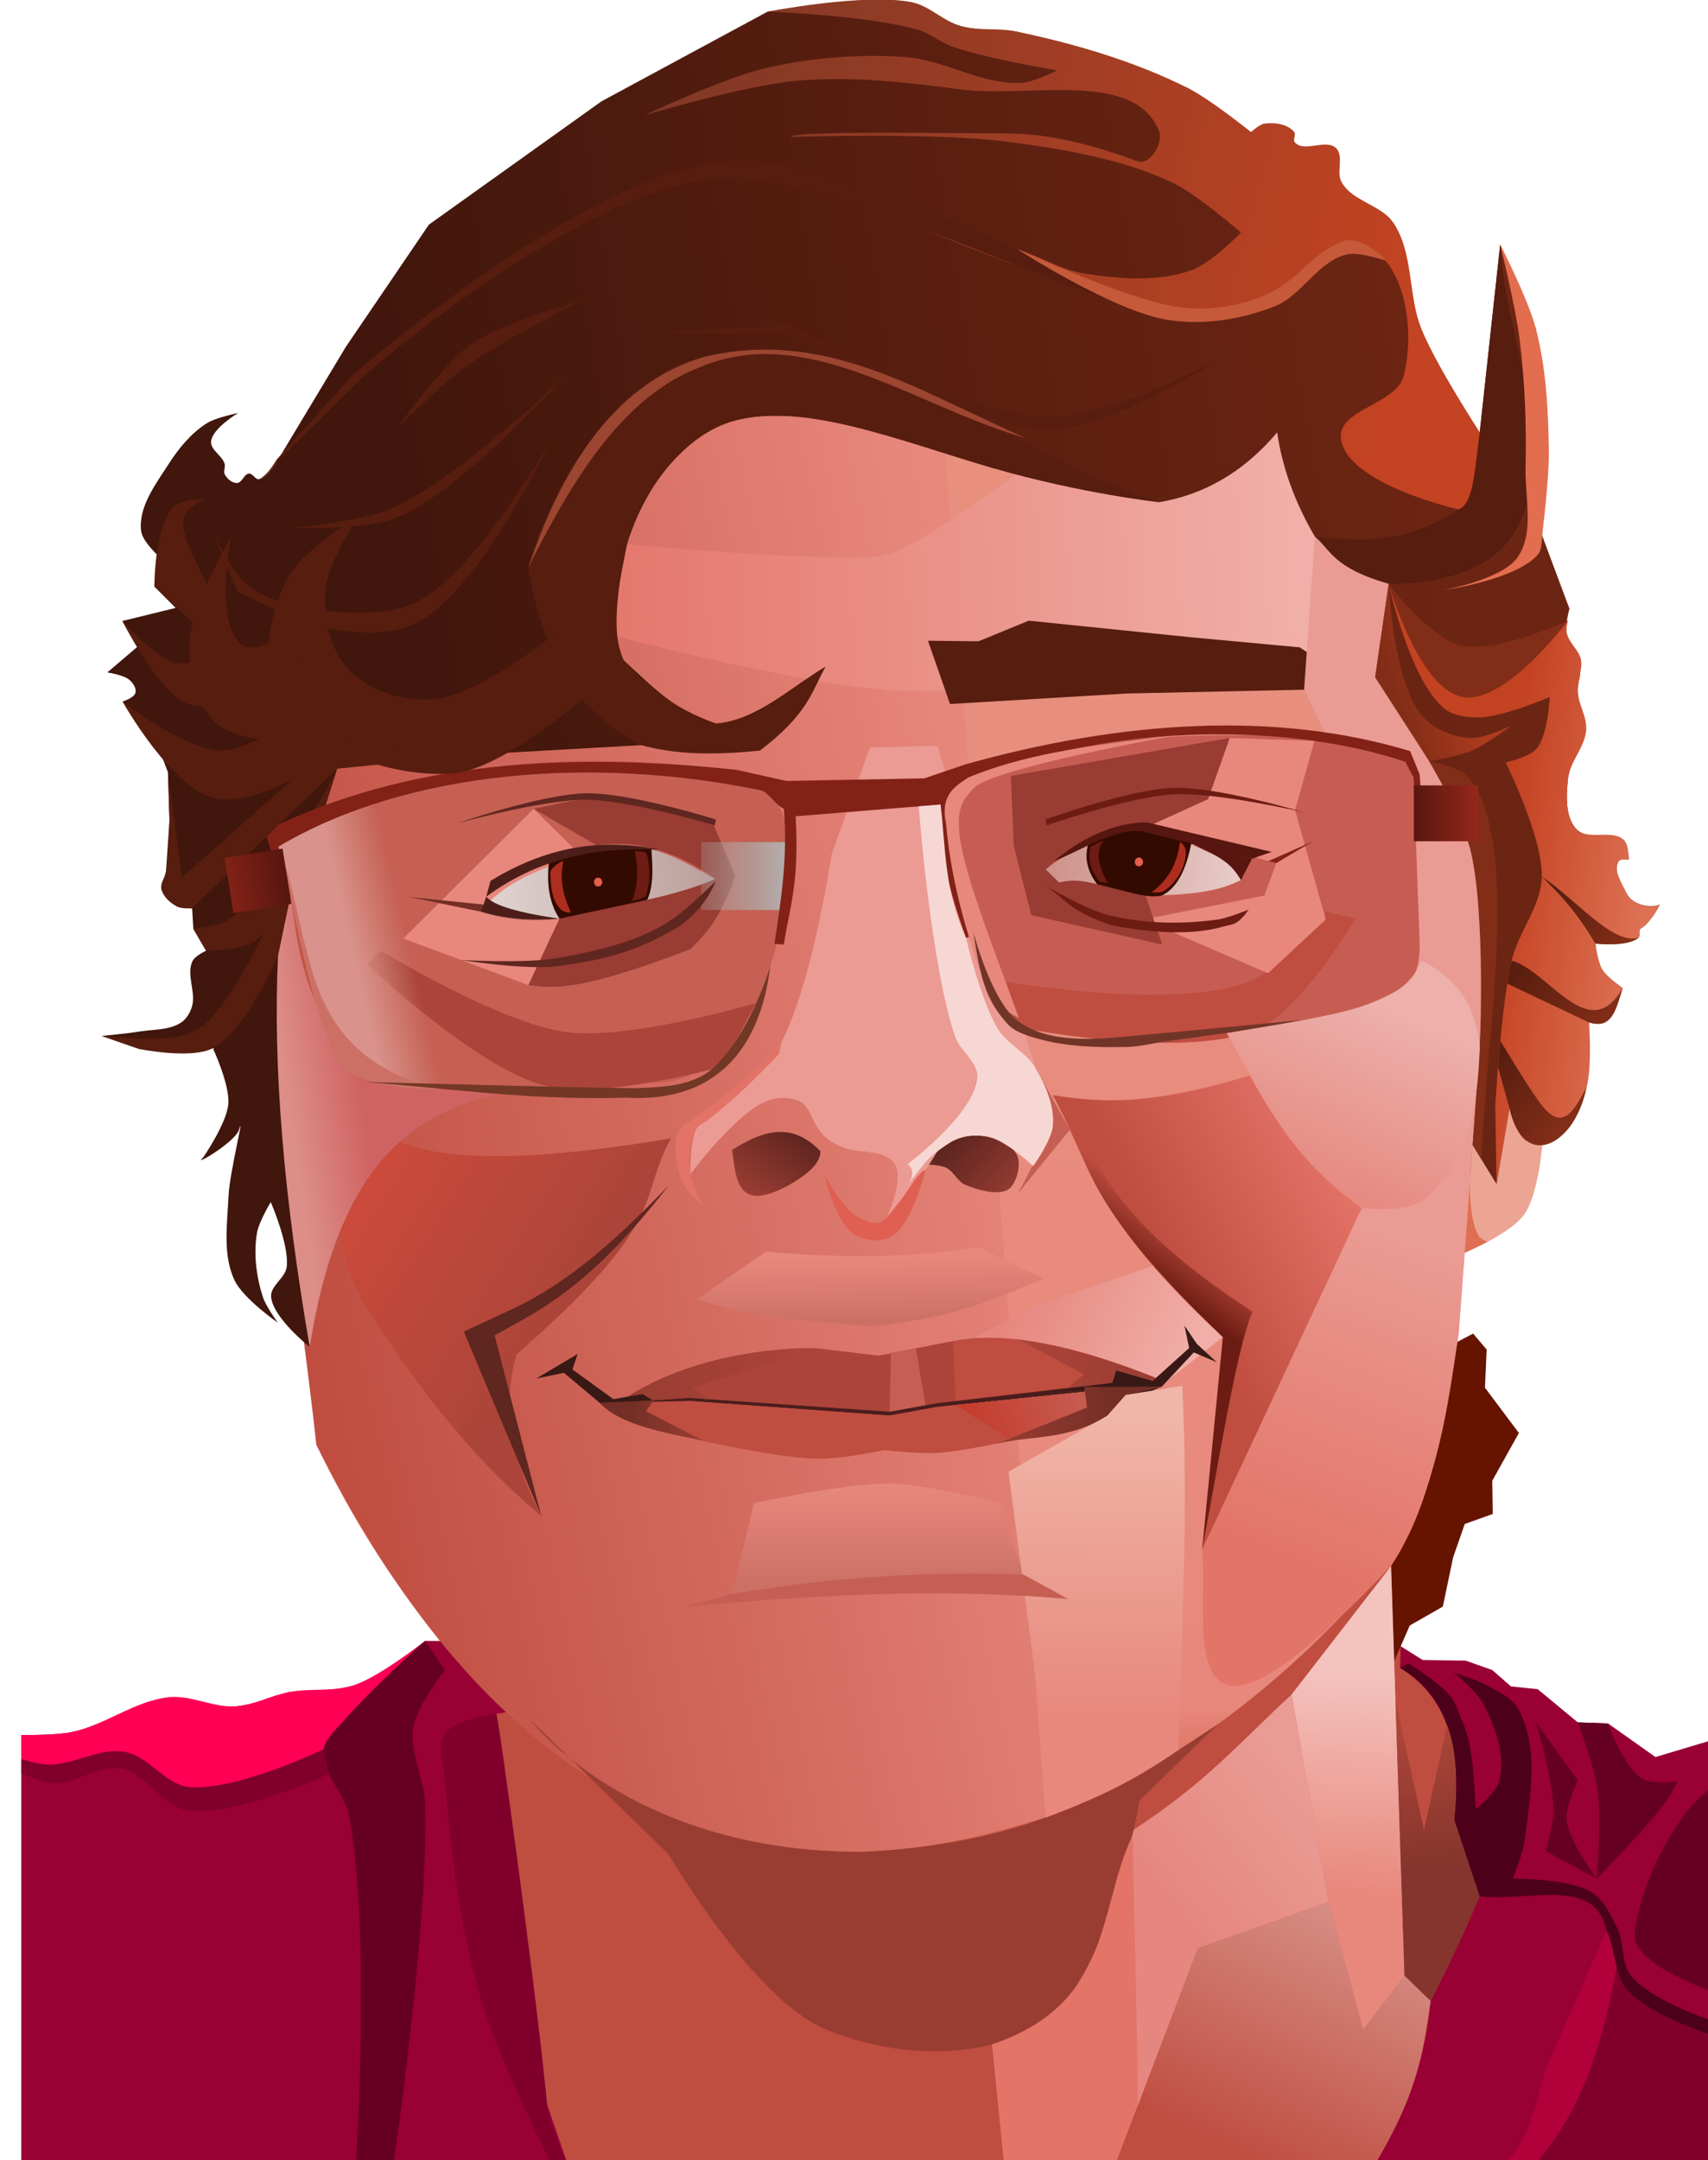 <?xml version="1.0" encoding="UTF-8" standalone="no"?>
<!-- Created with Inkscape (http://www.inkscape.org/) -->

<svg
   width="192"
   height="242.782"
   viewBox="0 0 50.8 64.236"
   version="1.1"
   id="svg5"
   inkscape:version="1.2.2 (1:1.2.2+202212051551+b0a8486541)"
   sodipodi:docname="portrait_final.svg"
   xmlns:inkscape="http://www.inkscape.org/namespaces/inkscape"
   xmlns:sodipodi="http://sodipodi.sourceforge.net/DTD/sodipodi-0.dtd"
   xmlns:xlink="http://www.w3.org/1999/xlink"
   xmlns="http://www.w3.org/2000/svg"
   xmlns:svg="http://www.w3.org/2000/svg">
  <sodipodi:namedview
     id="namedview7"
     pagecolor="#ffffff"
     bordercolor="#000000"
     borderopacity="0.25"
     inkscape:showpageshadow="2"
     inkscape:pageopacity="0.0"
     inkscape:pagecheckerboard="0"
     inkscape:deskcolor="#d1d1d1"
     inkscape:document-units="px"
     showgrid="false"
     inkscape:zoom="0.70021044"
     inkscape:cx="-3.5703552"
     inkscape:cy="126.39057"
     inkscape:window-width="1920"
     inkscape:window-height="952"
     inkscape:window-x="0"
     inkscape:window-y="27"
     inkscape:window-maximized="1"
     inkscape:current-layer="layer1" />
  <defs
     id="defs2">
    <linearGradient
       inkscape:collect="always"
       xlink:href="#linearGradient71407"
       id="linearGradient61612"
       gradientUnits="userSpaceOnUse"
       gradientTransform="translate(758.501,-41.309)"
       x1="851.786"
       y1="13.35"
       x2="855.302"
       y2="227.179" />
    <linearGradient
       inkscape:collect="always"
       id="linearGradient71407">
      <stop
         style="stop-color:#e8937d;stop-opacity:1;"
         offset="0"
         id="stop71401" />
      <stop
         style="stop-color:#e8887d;stop-opacity:1;"
         offset="0.893"
         id="stop71403" />
      <stop
         style="stop-color:#c34322;stop-opacity:1;"
         offset="1"
         id="stop71405" />
    </linearGradient>
    <linearGradient
       inkscape:collect="always"
       xlink:href="#linearGradient71443"
       id="linearGradient61610"
       gradientUnits="userSpaceOnUse"
       gradientTransform="translate(542.237,254.77)"
       x1="1004.215"
       y1="-148.612"
       x2="1091.18"
       y2="-166.621" />
    <linearGradient
       inkscape:collect="always"
       id="linearGradient71443">
      <stop
         style="stop-color:#bf4d40;stop-opacity:1;"
         offset="0"
         id="stop71439" />
      <stop
         style="stop-color:#e8887d;stop-opacity:1;"
         offset="1"
         id="stop71441" />
    </linearGradient>
    <linearGradient
       inkscape:collect="always"
       xlink:href="#linearGradient71473"
       id="linearGradient61608"
       gradientUnits="userSpaceOnUse"
       gradientTransform="translate(758.501,-41.309)"
       x1="902.679"
       y1="74.288"
       x2="819.448"
       y2="78.289" />
    <linearGradient
       inkscape:collect="always"
       id="linearGradient71473">
      <stop
         style="stop-color:#f0afa8;stop-opacity:1;"
         offset="0"
         id="stop71469" />
      <stop
         style="stop-color:#e47267;stop-opacity:1;"
         offset="1"
         id="stop71471" />
    </linearGradient>
    <linearGradient
       inkscape:collect="always"
       xlink:href="#linearGradient61894"
       id="linearGradient61606"
       gradientUnits="userSpaceOnUse"
       gradientTransform="translate(542.237,254.77)"
       x1="1018.015"
       y1="-226.547"
       x2="1133.505"
       y2="-246.194" />
    <linearGradient
       inkscape:collect="always"
       id="linearGradient61894">
      <stop
         style="stop-color:#41160c;stop-opacity:1;"
         offset="0"
         id="stop61890" />
      <stop
         style="stop-color:#6d2513;stop-opacity:1;"
         offset="1"
         id="stop61892" />
    </linearGradient>
    <linearGradient
       inkscape:collect="always"
       xlink:href="#linearGradient82670"
       id="linearGradient82672"
       x1="1650.384"
       y1="122.066"
       x2="1631.409"
       y2="113.884"
       gradientUnits="userSpaceOnUse" />
    <linearGradient
       inkscape:collect="always"
       id="linearGradient82670">
      <stop
         style="stop-color:#f0afa8;stop-opacity:1;"
         offset="0"
         id="stop82666" />
      <stop
         style="stop-color:#e6877f;stop-opacity:1;"
         offset="1"
         id="stop82668" />
    </linearGradient>
    <linearGradient
       inkscape:collect="always"
       xlink:href="#linearGradient74033"
       id="linearGradient61604"
       gradientUnits="userSpaceOnUse"
       gradientTransform="translate(758.501,-41.309)"
       x1="791.753"
       y1="118.526"
       x2="802.825"
       y2="115.957" />
    <linearGradient
       inkscape:collect="always"
       id="linearGradient74033">
      <stop
         style="stop-color:#d9938c;stop-opacity:1;"
         offset="0"
         id="stop74027" />
      <stop
         style="stop-color:#d9938c;stop-opacity:1;"
         offset="0.44"
         id="stop74029" />
      <stop
         style="stop-color:#d9938b;stop-opacity:0;"
         offset="1"
         id="stop74031" />
    </linearGradient>
    <linearGradient
       inkscape:collect="always"
       xlink:href="#linearGradient71399"
       id="linearGradient61602"
       gradientUnits="userSpaceOnUse"
       gradientTransform="translate(758.501,-41.309)"
       x1="890.879"
       y1="158.616"
       x2="910.399"
       y2="148.132" />
    <linearGradient
       inkscape:collect="always"
       id="linearGradient71399">
      <stop
         style="stop-color:#bf4d40;stop-opacity:1;"
         offset="0"
         id="stop71395" />
      <stop
         style="stop-color:#e47367;stop-opacity:1;"
         offset="1"
         id="stop71397" />
    </linearGradient>
    <linearGradient
       inkscape:collect="always"
       xlink:href="#linearGradient71393"
       id="linearGradient61600"
       gradientUnits="userSpaceOnUse"
       gradientTransform="translate(758.501,-41.309)"
       x1="819.448"
       y1="161.219"
       x2="784.373"
       y2="139.375" />
    <linearGradient
       inkscape:collect="always"
       id="linearGradient71393">
      <stop
         style="stop-color:#ac4539;stop-opacity:1;"
         offset="0"
         id="stop71389" />
      <stop
         style="stop-color:#dd4d3c;stop-opacity:1;"
         offset="1"
         id="stop71391" />
    </linearGradient>
    <linearGradient
       inkscape:collect="always"
       xlink:href="#linearGradient71449"
       id="linearGradient61598"
       gradientUnits="userSpaceOnUse"
       gradientTransform="translate(758.501,-41.309)"
       x1="856.097"
       y1="190.357"
       x2="856.097"
       y2="179.097" />
    <linearGradient
       inkscape:collect="always"
       id="linearGradient71449">
      <stop
         style="stop-color:#cc7066;stop-opacity:1;"
         offset="0"
         id="stop71445" />
      <stop
         style="stop-color:#e8887d;stop-opacity:1;"
         offset="1"
         id="stop71447" />
    </linearGradient>
    <linearGradient
       inkscape:collect="always"
       xlink:href="#linearGradient71431"
       id="linearGradient61596"
       gradientUnits="userSpaceOnUse"
       gradientTransform="translate(758.501,-42.469)"
       x1="846.844"
       y1="141.034"
       x2="842.213"
       y2="147.921" />
    <linearGradient
       inkscape:collect="always"
       id="linearGradient71431">
      <stop
         style="stop-color:#602620;stop-opacity:1;"
         offset="0"
         id="stop71427" />
      <stop
         style="stop-color:#993c33;stop-opacity:1;"
         offset="1"
         id="stop71429" />
    </linearGradient>
    <linearGradient
       inkscape:collect="always"
       xlink:href="#linearGradient71437"
       id="linearGradient61594"
       gradientUnits="userSpaceOnUse"
       gradientTransform="translate(758.501,-41.309)"
       x1="865.394"
       y1="140.213"
       x2="871.84"
       y2="146.468" />
    <linearGradient
       inkscape:collect="always"
       id="linearGradient71437">
      <stop
         style="stop-color:#602620;stop-opacity:1;"
         offset="0"
         id="stop71433" />
      <stop
         style="stop-color:#993d33;stop-opacity:1;"
         offset="1"
         id="stop71435" />
    </linearGradient>
    <linearGradient
       inkscape:collect="always"
       xlink:href="#linearGradient83185"
       id="linearGradient83187"
       x1="1570.634"
       y1="71.887"
       x2="1596.332"
       y2="69.897"
       gradientUnits="userSpaceOnUse" />
    <linearGradient
       inkscape:collect="always"
       id="linearGradient83185">
      <stop
         style="stop-color:#e0d4d1;stop-opacity:1;"
         offset="0"
         id="stop83181" />
      <stop
         style="stop-color:#bc9e9a;stop-opacity:1;"
         offset="1"
         id="stop83183" />
    </linearGradient>
    <linearGradient
       inkscape:collect="always"
       xlink:href="#linearGradient71419"
       id="linearGradient61592"
       gradientUnits="userSpaceOnUse"
       gradientTransform="translate(758.501,-41.309)"
       x1="916.592"
       y1="152.507"
       x2="903.081"
       y2="187.391" />
    <linearGradient
       inkscape:collect="always"
       id="linearGradient71419">
      <stop
         style="stop-color:#ea9b94;stop-opacity:1;"
         offset="0"
         id="stop71415" />
      <stop
         style="stop-color:#e37568;stop-opacity:1;"
         offset="1"
         id="stop71417" />
    </linearGradient>
    <linearGradient
       inkscape:collect="always"
       xlink:href="#linearGradient71467"
       id="linearGradient61590"
       gradientUnits="userSpaceOnUse"
       gradientTransform="translate(758.501,-41.309)"
       x1="881.827"
       y1="171.43"
       x2="881.637"
       y2="204.901" />
    <linearGradient
       inkscape:collect="always"
       id="linearGradient71467">
      <stop
         style="stop-color:#f0b6a8;stop-opacity:1;"
         offset="0"
         id="stop71463" />
      <stop
         style="stop-color:#e8887d;stop-opacity:1;"
         offset="1"
         id="stop71465" />
    </linearGradient>
    <linearGradient
       inkscape:collect="always"
       xlink:href="#linearGradient54042"
       id="linearGradient61588"
       gradientUnits="userSpaceOnUse"
       gradientTransform="matrix(1.168,0,0,1.168,616.427,-60.564)"
       x1="846.25"
       y1="111.43"
       x2="834.258"
       y2="111.43" />
    <linearGradient
       inkscape:collect="always"
       id="linearGradient54042">
      <stop
         style="stop-color:#b2b2b2;stop-opacity:1;"
         offset="0"
         id="stop54038" />
      <stop
         style="stop-color:#a6a6a6;stop-opacity:0;"
         offset="1"
         id="stop54040" />
    </linearGradient>
    <linearGradient
       inkscape:collect="always"
       xlink:href="#linearGradient83177"
       id="linearGradient83179"
       x1="1633.415"
       y1="67.818"
       x2="1655.34"
       y2="70.027"
       gradientUnits="userSpaceOnUse" />
    <linearGradient
       inkscape:collect="always"
       id="linearGradient83177">
      <stop
         style="stop-color:#cd9189;stop-opacity:1;"
         offset="0"
         id="stop83173" />
      <stop
         style="stop-color:#e8ccc9;stop-opacity:1;"
         offset="1"
         id="stop83175" />
    </linearGradient>
    <linearGradient
       inkscape:collect="always"
       xlink:href="#linearGradient71413"
       id="linearGradient61586"
       gradientUnits="userSpaceOnUse"
       gradientTransform="translate(758.501,-41.309)"
       x1="894.125"
       y1="161.331"
       x2="898.133"
       y2="155.966" />
    <linearGradient
       inkscape:collect="always"
       id="linearGradient71413">
      <stop
         style="stop-color:#6d1c13;stop-opacity:1;"
         offset="0"
         id="stop71409" />
      <stop
         style="stop-color:#bf4d40;stop-opacity:1;"
         offset="1"
         id="stop71411" />
    </linearGradient>
    <linearGradient
       inkscape:collect="always"
       xlink:href="#linearGradient71449"
       id="linearGradient61584"
       gradientUnits="userSpaceOnUse"
       gradientTransform="translate(758.501,-41.309)"
       x1="855.372"
       y1="160.761"
       x2="855.278"
       y2="153.533" />
    <linearGradient
       inkscape:collect="always"
       xlink:href="#linearGradient65099"
       id="linearGradient61582"
       gradientUnits="userSpaceOnUse"
       gradientTransform="translate(542.237,254.77)"
       x1="1131.197"
       y1="-202.79"
       x2="1138.906"
       y2="-205.245" />
    <linearGradient
       inkscape:collect="always"
       id="linearGradient65099">
      <stop
         style="stop-color:#822d17;stop-opacity:1;"
         offset="0"
         id="stop65095" />
      <stop
         style="stop-color:#ad3b1f;stop-opacity:1;"
         offset="1"
         id="stop65097" />
    </linearGradient>
    <linearGradient
       inkscape:collect="always"
       xlink:href="#linearGradient62314"
       id="linearGradient61580"
       gradientUnits="userSpaceOnUse"
       gradientTransform="translate(542.237,254.77)"
       x1="1132.486"
       y1="-249.878"
       x2="1031.582"
       y2="-277.208" />
    <linearGradient
       inkscape:collect="always"
       id="linearGradient62314">
      <stop
         style="stop-color:#c34322;stop-opacity:1;"
         offset="0"
         id="stop62310" />
      <stop
         style="stop-color:#733626;stop-opacity:1;"
         offset="1"
         id="stop62312" />
    </linearGradient>
    <linearGradient
       inkscape:collect="always"
       xlink:href="#linearGradient74025"
       id="linearGradient61578"
       gradientUnits="userSpaceOnUse"
       gradientTransform="translate(758.501,-41.309)"
       x1="789.628"
       y1="134.657"
       x2="797.764"
       y2="133.451" />
    <linearGradient
       inkscape:collect="always"
       id="linearGradient74025">
      <stop
         style="stop-color:#dd8e88;stop-opacity:1;"
         offset="0"
         id="stop74021" />
      <stop
         style="stop-color:#cf6363;stop-opacity:1;"
         offset="1"
         id="stop74023" />
    </linearGradient>
    <linearGradient
       inkscape:collect="always"
       xlink:href="#linearGradient71479"
       id="linearGradient71481"
       x1="1684.115"
       y1="74.518"
       x2="1699.982"
       y2="76.478"
       gradientUnits="userSpaceOnUse" />
    <linearGradient
       inkscape:collect="always"
       id="linearGradient71479">
      <stop
         style="stop-color:#c34222;stop-opacity:1;"
         offset="0"
         id="stop71475" />
      <stop
         style="stop-color:#de7154;stop-opacity:1;"
         offset="1"
         id="stop71477" />
    </linearGradient>
    <linearGradient
       inkscape:collect="always"
       xlink:href="#linearGradient83105"
       id="linearGradient83107"
       x1="1671.966"
       y1="158.987"
       x2="1670.45"
       y2="183.919"
       gradientUnits="userSpaceOnUse" />
    <linearGradient
       inkscape:collect="always"
       id="linearGradient83105">
      <stop
         style="stop-color:#f4c3be;stop-opacity:1;"
         offset="0"
         id="stop83101" />
      <stop
         style="stop-color:#e8887d;stop-opacity:1;"
         offset="1"
         id="stop83103" />
    </linearGradient>
    <linearGradient
       inkscape:collect="always"
       xlink:href="#linearGradient71425"
       id="linearGradient61576"
       gradientUnits="userSpaceOnUse"
       gradientTransform="translate(758.501,-41.309)"
       x1="923.634"
       y1="130.364"
       x2="895.765"
       y2="191.219" />
    <linearGradient
       inkscape:collect="always"
       id="linearGradient71425">
      <stop
         style="stop-color:#edb0ab;stop-opacity:1;"
         offset="0"
         id="stop71421" />
      <stop
         style="stop-color:#d63829;stop-opacity:1;"
         offset="1"
         id="stop71423" />
    </linearGradient>
    <linearGradient
       inkscape:collect="always"
       xlink:href="#linearGradient68112"
       id="linearGradient61574"
       gradientUnits="userSpaceOnUse"
       gradientTransform="translate(758.501,-41.309)"
       x1="827.995"
       y1="169.296"
       x2="849.016"
       y2="166.782" />
    <linearGradient
       inkscape:collect="always"
       id="linearGradient68112">
      <stop
         style="stop-color:#993d33;stop-opacity:1;"
         offset="0"
         id="stop68108" />
      <stop
         style="stop-color:#ac4439;stop-opacity:1;"
         offset="1"
         id="stop68110" />
    </linearGradient>
    <linearGradient
       inkscape:collect="always"
       xlink:href="#linearGradient68112"
       id="linearGradient61572"
       gradientUnits="userSpaceOnUse"
       gradientTransform="translate(758.501,-41.309)"
       x1="886.934"
       y1="167.53"
       x2="871.827"
       y2="164.886" />
    <linearGradient
       inkscape:collect="always"
       xlink:href="#linearGradient68394"
       id="linearGradient61570"
       gradientUnits="userSpaceOnUse"
       gradientTransform="translate(758.501,-41.309)"
       x1="828.222"
       y1="170.583"
       x2="836.31"
       y2="173.439" />
    <linearGradient
       inkscape:collect="always"
       id="linearGradient68394">
      <stop
         style="stop-color:#732e26;stop-opacity:1;"
         offset="0"
         id="stop68390" />
      <stop
         style="stop-color:#993d33;stop-opacity:1;"
         offset="1"
         id="stop68392" />
    </linearGradient>
    <linearGradient
       inkscape:collect="always"
       xlink:href="#linearGradient69861"
       id="linearGradient61568"
       gradientUnits="userSpaceOnUse"
       gradientTransform="translate(542.237,254.77)"
       x1="1095.788"
       y1="-127.879"
       x2="1078.38"
       y2="-122.687" />
    <linearGradient
       inkscape:collect="always"
       id="linearGradient69861">
      <stop
         style="stop-color:#c65e53;stop-opacity:1;"
         offset="0"
         id="stop69857" />
      <stop
         style="stop-color:#c33222;stop-opacity:1;"
         offset="1"
         id="stop69859" />
    </linearGradient>
    <linearGradient
       inkscape:collect="always"
       xlink:href="#linearGradient68394"
       id="linearGradient61566"
       gradientUnits="userSpaceOnUse"
       gradientTransform="translate(758.501,-41.309)"
       x1="882.86"
       y1="170.265"
       x2="869.302"
       y2="172.603" />
    <linearGradient
       inkscape:collect="always"
       xlink:href="#linearGradient71461"
       id="linearGradient61564"
       gradientUnits="userSpaceOnUse"
       gradientTransform="translate(542.237,254.77)"
       x1="1138.111"
       y1="-74.369"
       x2="1136.235"
       y2="-89.896" />
    <linearGradient
       inkscape:collect="always"
       id="linearGradient71461">
      <stop
         style="stop-color:#85352d;stop-opacity:1;"
         offset="0"
         id="stop71457" />
      <stop
         style="stop-color:#ac4539;stop-opacity:1;"
         offset="1"
         id="stop71459" />
    </linearGradient>
    <linearGradient
       inkscape:collect="always"
       xlink:href="#linearGradient65312"
       id="linearGradient61562"
       gradientUnits="userSpaceOnUse"
       gradientTransform="translate(542.237,254.77)"
       x1="1148.17"
       y1="-183.833"
       x2="1155.947"
       y2="-177.629" />
    <linearGradient
       inkscape:collect="always"
       id="linearGradient65312">
      <stop
         style="stop-color:#571d0f;stop-opacity:1;"
         offset="0"
         id="stop65308" />
      <stop
         style="stop-color:#822d17;stop-opacity:1;"
         offset="1"
         id="stop65310" />
    </linearGradient>
    <linearGradient
       inkscape:collect="always"
       xlink:href="#linearGradient65312"
       id="linearGradient61560"
       gradientUnits="userSpaceOnUse"
       gradientTransform="translate(542.237,254.77)"
       x1="1143.483"
       y1="-175.702"
       x2="1154.937"
       y2="-170.696" />
    <linearGradient
       inkscape:collect="always"
       xlink:href="#linearGradient65312"
       id="linearGradient61558"
       gradientUnits="userSpaceOnUse"
       gradientTransform="translate(542.237,254.77)"
       x1="1142.081"
       y1="-165.244"
       x2="1150.343"
       y2="-158.671" />
    <linearGradient
       inkscape:collect="always"
       xlink:href="#linearGradient74039"
       id="linearGradient61556"
       gradientUnits="userSpaceOnUse"
       gradientTransform="translate(542.237,254.77)"
       x1="1132.508"
       y1="-192.234"
       x2="1139.731"
       y2="-192.234" />
    <linearGradient
       inkscape:collect="always"
       id="linearGradient74039">
      <stop
         style="stop-color:#57160f;stop-opacity:1;"
         offset="0"
         id="stop74035" />
      <stop
         style="stop-color:#97271b;stop-opacity:1;"
         offset="1"
         id="stop74037" />
    </linearGradient>
    <linearGradient
       inkscape:collect="always"
       xlink:href="#linearGradient74045"
       id="linearGradient61554"
       gradientUnits="userSpaceOnUse"
       gradientTransform="translate(494.737,337.881)"
       x1="1016.092"
       y1="-22.577"
       x2="1022.684"
       y2="-22.577" />
    <linearGradient
       inkscape:collect="always"
       id="linearGradient74045">
      <stop
         style="stop-color:#822217;stop-opacity:1;"
         offset="0"
         id="stop74041" />
      <stop
         style="stop-color:#57160f;stop-opacity:1;"
         offset="1"
         id="stop74043" />
    </linearGradient>
    <linearGradient
       inkscape:collect="always"
       xlink:href="#linearGradient83097"
       id="linearGradient83099"
       x1="1655.875"
       y1="214.005"
       x2="1670.45"
       y2="183.919"
       gradientUnits="userSpaceOnUse" />
    <linearGradient
       inkscape:collect="always"
       id="linearGradient83097">
      <stop
         style="stop-color:#bf4d40;stop-opacity:1;"
         offset="0"
         id="stop83093" />
      <stop
         style="stop-color:#d9948c;stop-opacity:1;"
         offset="1"
         id="stop83095" />
    </linearGradient>
    <linearGradient
       inkscape:collect="always"
       xlink:href="#linearGradient83169"
       id="linearGradient83171"
       x1="1663.016"
       y1="172.702"
       x2="1647.882"
       y2="184.702"
       gradientUnits="userSpaceOnUse" />
    <linearGradient
       inkscape:collect="always"
       id="linearGradient83169">
      <stop
         style="stop-color:#ea9b94;stop-opacity:1;"
         offset="0"
         id="stop83165" />
      <stop
         style="stop-color:#e58780;stop-opacity:1;"
         offset="1"
         id="stop83167" />
    </linearGradient>
  </defs>
  <g
     inkscape:label="Layer 1"
     inkscape:groupmode="layer"
     id="layer1"
     transform="translate(-36.947,-115.248)">
    <g
       id="g83311"
       transform="matrix(0.265,0,0,0.265,-364.809,122.862)">
      <path
         style="fill:#990033;fill-opacity:1;stroke-width:0.2"
         d="m 1518.45,165.96 c 0,0 3.756,0.054 5.583,-0.316 3.817,-0.773 11.005,-3.929 11.005,-3.929 0,0 4.935,1.182 7.431,1.029 2.089,-0.128 6.068,-1.611 6.068,-1.611 0,0 5.047,0.014 7.386,-0.798 2.921,-1.015 7.854,-4.935 7.854,-4.935 l 109.492,0.6 2.47,1.545 4.818,0.068 2.997,1.063 2.087,1.829 3.002,0.312 4.495,3.722 3.4,0.125 5.324,3.768 6.295,-1.885 2.291,0.991 v 46.465 H 1518.45 Z"
         id="path61318"
         sodipodi:nodetypes="cacacaccccccccccccccc" />
      <path
         style="fill:#bf4d40;fill-opacity:1;stroke-width:0.2"
         d="m 1673.545,146.713 -0.349,11.711 c 5.932,3.708 6.819,9.963 6.084,17.037 0.628,2.551 0.155,4.02 2.855,8.609 -1.845,4.297 -3.68,8.222 -5.505,11.754 -0.568,5.742 -2.163,11.703 -6.181,18.181 h -90.729 c -0.606,-1.805 -1.438,-4.215 -2.26,-6.595 -1.549,-15.405 -4.066,-32.044 -5.699,-43.818 z"
         id="path61320"
         sodipodi:nodetypes="cccccccccc" />
      <path
         style="fill:#661400;fill-opacity:1;stroke-width:0.2"
         d="m 1679.642,121.837 1.754,-0.924 1.523,1.795 -0.193,4.28 3.806,5.08 -2.988,5.364 0.056,3.723 -3.145,1.129 -1.304,3.744 -1.152,5.521 -3.714,2.123 -2.318,5.316 0.22,-11.985 z"
         id="path61322"
         sodipodi:nodetypes="cccccccccccccc" />
      <path
         style="fill:url(#linearGradient61612);fill-opacity:1;stroke-width:0.2"
         d="m 1547.36,49.267 -0.111,34.013 c 2.887,12.174 2.899,33.33 4.316,50.099 27.146,56.473 81.358,60.519 121.412,12.096 4.522,-8.162 5.574,-16.323 6.791,-24.485 l 2.368,-31.936 -2.195,-45.371 -17.956,-44.986 -92.937,1.728 z"
         id="path61324"
         sodipodi:nodetypes="cccccccccc" />
      <path
         style="fill:url(#linearGradient61610);fill-opacity:1;stroke-width:0.2"
         d="m 1620.319,-2.802 13.099,177.989 c -18.86,6.059 -54.831,12.412 -81.853,-41.808 -2.066,-19.071 -6.066,-40.548 -4.3,-54.851 l 6.644,-21.016 27.463,-52.522 z"
         id="path61326"
         sodipodi:nodetypes="ccccccc" />
      <path
         style="fill:url(#linearGradient61608);fill-opacity:1;stroke-width:0.2"
         d="m 1586.438,32.315 c 0,0 18.297,1.803 27.455,1.467 7.36,-0.271 24.764,-18.228 34.274,-19.555 12.414,-1.733 16.251,13.109 16.251,13.109 l -1.694,17.101 c 0,0 -30.587,5.093 -45.951,4.307 -11.588,-0.592 -34.144,-6.765 -34.144,-6.765 z"
         id="path61328"
         sodipodi:nodetypes="cssccacc" />
      <path
         style="fill:#571d0f;fill-opacity:1;stroke-width:0.2"
         d="m 1622.685,50.267 -2.474,-7.099 5.674,0.063 5.639,-2.315 17.903,1.833 12.522,1.164 10.555,7.14 -0.691,2.608 -9.389,-4.998 -19.933,0.427 z"
         id="path61330"
         sodipodi:nodetypes="ccccccccccc" />
      <path
         style="fill:url(#linearGradient61606);fill-opacity:1;stroke-width:0.2"
         d="m 1684.435,-1.302 4.012,9.467 1.448,13.751 -0.756,9.433 3.069,8.224 c 0,0 -0.491,1.776 -0.33,2.653 0.209,1.14 1.626,3.073 1.626,3.073 l -0.125,1.785 c 0,0 -0.269,1.135 -0.248,1.711 0.054,1.49 0.959,4.37 0.959,4.37 0,0 -1.877,3.598 -2.057,5.568 -0.172,1.883 -0.331,4.217 0.97,5.588 1.255,1.322 5.33,1.214 5.33,1.214 l 0.552,2.19 c 0,0 -0.933,-0.144 -1.148,0.178 -0.69,1.031 0.29,2.525 0.879,3.616 0.996,1.846 3.76,1.482 3.723,1.176 0,0 -1.076,2.208 -2.096,2.734 -0.304,0.157 -0.262,1.049 -0.262,1.049 l -4.868,0.682 c 0,0 0.245,2.055 0.768,2.912 0.536,0.88 2.297,2.071 2.297,2.071 l -2.008,3.862 h -1.761 l -0.293,7.34 -3.071,5.508 -3.636,0.45 -1.925,-3.632 -1.454,8.511 -4.508,-7.341 1.516,-30.472 -10.64,-19.101 1.515,-10.491 -8.269,-5.281 c -2.246,-3.817 -3.652,-7.719 -4.244,-11.703 -3.811,4.517 -8.266,6.988 -13.234,7.831 L 1627.435,23.779 c 0,0 -20.477,-8.552 -29.947,-4.984 -5.447,2.052 -9.288,7.818 -11.05,13.521 -1.3,6.439 -1.853,9.367 -0.403,13.027 3.109,2.827 5.994,5.937 10.401,7.125 4.511,-0.374 8.258,-3.962 12.282,-6.384 l -7.349,9.4 -13.332,-0.602 -18.13,1.027 -15.999,1.604 -6.644,21.016 1.087,18.653 2.47,25.238 c 0,0 -4.121,-3.259 -4.332,-5.613 -0.113,-1.263 1.603,-2.118 1.753,-3.377 0.295,-2.479 -1.792,-7.271 -1.792,-7.271 0,0 -1.34,2.213 -1.548,3.459 -0.394,2.363 -0.077,4.876 0.65,7.159 0.342,1.073 1.696,2.92 1.696,2.92 0,0 -3.938,-2.735 -4.893,-4.815 -1.325,-2.888 -0.78,-6.337 -0.637,-9.511 0.111,-2.462 1.896,-9.654 1.155,-7.304 -0.432,1.37 -5.334,4.252 -4.027,3.11 0,0 2.654,-3.821 2.841,-6.037 0.182,-2.153 -1.736,-6.246 -1.736,-6.246 l -8.255,0.09 -4.224,-1.469 c 0,0 2.832,-0.261 4.234,-0.494 1.576,-0.262 3.356,-0.127 4.685,-1.015 0.583,-0.389 0.982,-1.06 1.198,-1.727 0.534,-1.652 -0.694,-3.663 0.1,-5.207 0.285,-0.555 1.502,-1.118 1.502,-1.118 l -1.43,-2.454 -0.139,-2.303 -1.661,-0.186 -1.786,-1.961 0.517,-1.961 0.389,-5.761 -0.169,-5.399 -1.449,-3.78 -3.649,-4.155 c 0,0 1.281,-0.408 1.442,-0.963 0.147,-0.506 -0.251,-1.089 -0.64,-1.445 -0.653,-0.598 -2.514,-0.86 -2.514,-0.86 l 3.401,-2.896 -1.711,-2.878 5.984,-1.467 -2.39,-2.397 0.783,-3.133 c 0,0 -2.117,-1.826 -2.271,-3.097 -0.329,-2.716 1.651,-5.287 3.134,-7.587 1.114,-1.728 2.488,-3.393 4.222,-4.497 1.045,-0.665 3.53,-1.158 3.53,-1.158 0,0 -2.867,1.71 -3.031,3.161 -0.112,0.982 1.251,1.595 1.52,2.546 0.108,0.38 -0.169,0.835 0.016,1.184 0.262,0.495 0.817,0.98 1.377,0.963 0.568,-0.017 0.77,-1.013 1.336,-1.059 0.43,-0.034 0.702,0.694 1.13,0.633 0.998,-0.143 2.116,-2.162 2.116,-2.162 l 7.616,-12.673 9.334,-13.732 19.378,-13.843 18.64,-10.061 16.14,-1.062 c 1.844,0.896 4.128,2.282 5.532,2.689 1.577,0.41 3.8,0.543 6.209,0.598 l 11.148,4.018 8.1,2.313 7.124,4.967 1.494,-0.947 3.35,0.929 c 0,0 -0.193,0.905 0.08,1.197 1.061,1.133 4.617,0.617 4.617,0.617 0,0 -0.027,2.756 0.644,3.884 1.258,2.114 5.822,4.536 5.822,4.536 0,0 1.593,8.146 3.145,11.968 1.66,4.088 6.516,11.522 6.516,11.522 z"
         id="path61332"
         sodipodi:nodetypes="cccccaccacaaccascsccaccccccccccccccccacccccccccccaacaacaascacccaaaaccccccccccaaccccccaaacaaaaaacccccccccccccacacacc" />
      <path
         style="fill:url(#linearGradient82672);fill-opacity:1;stroke-width:0.2"
         d="m 1625.513,121.309 21.375,5.041 6.42,-5.041 -7.856,-8.004 -13.272,4.559 z"
         id="path61334" />
      <path
         style="fill:#bf4d40;fill-opacity:1;stroke-width:0.2"
         d="m 1585.937,128.344 c 6.635,-4.328 13.99,-5.566 21.58,-5.794 l 7.176,0.858 8.332,-1.65 c 6.945,-1.418 16.297,1.406 23.863,4.592 l -7.446,0.351 -18.172,2.443 -5.38,0.977 -22.436,-1.641 z"
         id="path61336"
         sodipodi:nodetypes="cccccccccc" />
      <path
         style="fill:#ac4439;fill-opacity:1;stroke-width:0.2"
         d="m 1623.024,121.757 0.298,7.175 -7.418,0.75 -22.502,-1.554 -4.045,0.278 -1.193,-0.725 -1.67,0.307 21.021,-5.438 7.176,0.858 4.166,-0.825 z"
         id="path61338"
         sodipodi:nodetypes="ccccccccccc" />
      <path
         style="fill:#571d0f;fill-opacity:1;stroke-width:0.2"
         d="m 1553.908,57.512 c 0,0 -6.44,12.996 -12.166,16.937 -1.13,0.778 -3.981,1.049 -3.981,1.049 l 1.43,2.454 c 0,0 4.051,-0.013 5.581,-1.138 3.965,-2.918 7.124,-12.937 7.124,-12.937 z"
         id="path61340"
         sodipodi:nodetypes="caccacc" />
      <path
         style="fill:#c56053;fill-opacity:1;stroke-width:0.2"
         d="m 1547.305,66.273 6.202,23.015 c 1.987,3.945 5.45,3.751 12.005,4.212 l 23.577,-0.752 c 5.77,0.26 9.869,-4.283 12.692,-10.697 1.781,-5.742 3.752,-11.385 2.335,-18.795 -0.708,-3.233 -5.402,-5.603 -5.805,-5.551 -16.663,-2.151 -31.779,-1.258 -45.907,4.562 z"
         id="path61342"
         sodipodi:nodetypes="ccccccccc" />
      <path
         style="fill:#ac4539;fill-opacity:1;stroke-width:0.2"
         d="m 1558.809,77.952 c 0,0 13.321,8.153 20.843,9.137 7.123,0.933 21.299,-3.28 21.299,-3.28 -1.486,2.501 -2.301,5.062 -5.04,7.451 0,0 -12.568,3.399 -18.61,1.863 -7.835,-1.992 -20.049,-13.648 -20.049,-13.648 z"
         id="path61344"
         sodipodi:nodetypes="caccacc" />
      <path
         id="path61346"
         style="fill:url(#linearGradient61604);fill-opacity:1;stroke-width:0.2"
         d="m 1566.486,58.103 c -1.103,0.21 -2.201,0.435 -3.291,0.693 -0.749,0.177 -1.494,0.375 -2.236,0.576 -0.293,0.079 -0.603,0.167 -0.904,0.25 -2.583,0.735 -5.131,1.608 -7.649,2.645 l -5.101,4.006 6.203,23.015 c 1.97,3.912 5.411,3.755 11.86,4.202 0.174,-0.001 0.347,4.1e-4 0.521,-0.002 l 2.969,-0.096 c -10.336,-17.961 -9.021,-28.357 -2.371,-35.289 z"
         sodipodi:nodetypes="csccccccccc" />
      <path
         style="fill:url(#linearGradient61602);fill-opacity:1;stroke-width:0.2"
         d="m 1634.236,94.169 c 4.271,7.93 4.484,13.687 19.072,27.14 0.677,4.902 -1.338,15.452 -2.329,23.854 6.893,-8.333 13.459,-18.25 17.921,-38.339 0.146,-9.964 1.609,-15.845 -8.311,-16.258 -14.757,5.071 -20.718,4.443 -26.353,3.604 z"
         id="path61348"
         sodipodi:nodetypes="cccccc" />
      <path
         style="fill:url(#linearGradient61600);fill-opacity:1;stroke-width:0.2"
         d="m 1591.393,99.003 c -3.884,6.914 0.135,8.972 -17.361,24.248 -1.835,6.245 -0.27,12.243 2.777,18.134 -8.747,-7.364 -14.65,-15.634 -20.054,-24.062 -4.072,-7.702 -3.545,-13.986 3.694,-18.198 5.489,2.715 16.42,2.323 30.945,-0.122 z"
         id="path61350"
         sodipodi:nodetypes="cccccc" />
      <path
         style="fill:url(#linearGradient61598);fill-opacity:1;stroke-width:0.2"
         d="m 1598.23,150.122 32.735,-2.149 -2.679,-8.023 c 0,0 -8.087,-2.116 -12.226,-2.189 -5.173,-0.092 -15.368,2.189 -15.368,2.189 z"
         id="path61352"
         sodipodi:nodetypes="cccacc" />
      <path
         style="fill:url(#linearGradient61596);fill-opacity:1;stroke-width:0.2"
         d="m 1598.23,100.306 c 3.353,-2.13 6.684,-3.253 9.911,0.155 0,1.448 -1.582,2.651 -3.54,3.797 -5.865,3.179 -5.912,-0.634 -6.371,-3.952 z"
         id="path61354"
         sodipodi:nodetypes="cccc" />
      <path
         style="fill:url(#linearGradient61594);fill-opacity:1;stroke-width:0.2"
         d="m 1619.622,101.922 c 2.252,-2.126 4.829,-4.483 9.043,-2.471 0.742,0.354 1.479,1.014 1.671,1.814 0.27,1.124 -0.285,2.754 -0.934,3.341 -1.004,0.909 -3.46,0.273 -4.999,-0.38 -0.891,-0.378 -1.293,-1.519 -2.17,-1.927 -0.798,-0.37 -2.611,-0.377 -2.611,-0.377 z"
         id="path61356"
         sodipodi:nodetypes="csasaac" />
      <path
         style="fill:url(#linearGradient83187);fill-opacity:1;stroke-width:0.2"
         d="m 1570.048,73.58 c 2.267,-3.356 7.47,-6.364 12.986,-7.445 6.651,-0.574 9.856,1.985 13.298,3.763 -3.638,1.606 -6.114,3.425 -14.411,4.18 -6.411,0.755 -9.462,0.249 -11.873,-0.497 z"
         id="path61358"
         sodipodi:nodetypes="ccccc" />
      <path
         style="fill:#cc7066;fill-opacity:1;stroke-width:0.2"
         d="m 1626.451,191.089 2.29,22.915 h 12.56 l 9.199,-24.119 14.655,-5.183 3.905,14.356 4.635,-6.089 -1.508,-45.968 c -13.121,20.183 -27.629,28.879 -35.748,34.056 -3.421,2.181 -7.491,3.425 -11.485,4.838 z"
         id="path61360"
         sodipodi:nodetypes="ccccccccscc" />
      <path
         style="fill:#993d33;fill-opacity:1;stroke-width:0.2"
         d="m 1608.559,198.91 c 7.566,3.241 17.876,3.821 24.68,-0.811 7.445,-5.069 10.722,-24.802 10.722,-24.802 l 8.819,-8.569 c -10.03,6.642 -20.213,13.445 -39.912,14.339 -26.032,0.103 -37.289,-14.817 -37.289,-14.817 l 15.506,15.074 c 0,0 9.432,16.141 17.475,19.586 z"
         id="path61362"
         sodipodi:nodetypes="aaccccca" />
      <path
         style="fill:#e8887d;fill-opacity:1;stroke-width:0.2"
         d="m 1575.953,62.03 5.419,5.355 c 0,0 -8.247,1.789 -11.324,6.194 2.7,0.961 5.67,1.121 8.809,0.782 l -3.489,7.455 -14.042,-5.232 z"
         id="path61364"
         sodipodi:nodetypes="ccccccc" />
      <path
         style="fill:#330a00;fill-opacity:1;stroke-width:0.2"
         d="m 1577.701,67.807 c -0.272,2.022 -0.194,4.533 1.156,6.555 2.762,-0.041 5.866,-0.433 9.33,-1.261 1.404,-1.77 1.097,-4.6 0.991,-6.518 -7.179,-1.106 -9.286,0.703 -11.477,1.224 z"
         id="path61366"
         sodipodi:nodetypes="ccccc" />
      <path
         style="fill:#993c33;fill-opacity:1;stroke-width:0.2"
         d="m 1575.953,62.03 7.081,4.104 c 4.812,-0.808 9.659,1.075 13.298,3.763 -4.406,1.88 -7.888,2.35 -17.475,4.465 l -3.489,7.455 c 2.894,0.344 5.659,0.757 18.183,-4.04 1.627,-1.67 3.245,-3.154 5.033,-8.204 l -2.691,-6.362 c -12.018,-3.775 -15.327,-2.067 -19.941,-1.18 z"
         id="path61368"
         sodipodi:nodetypes="ccccccccc" />
      <path
         style="fill:#eb9b93;fill-opacity:1;stroke-width:0.2"
         d="m 1613.697,55.15 -4.308,12.022 c 0,0 -2.27,15.563 -6.203,22.141 -2.131,3.565 -7.111,4.929 -8.979,8.639 -0.768,1.525 -0.655,5.079 -0.655,5.079 0,0 2.737,-3.803 6.049,-6.606 2.019,-1.709 3.698,-2.243 5.612,-1.8 2.57,0.594 1.329,4 5.71,5.48 1.728,0.584 4.557,0.151 5.585,1.817 1.054,1.71 -0.909,5.958 -0.909,5.958 0.266,0.564 -0.572,0.48 0,0 1.981,-2.76 4.266,-4.396 6.635,-9.242 l 5.899,-1.323 3.814,4.583 -1.607,3.261 3.895,-7.599 -12.966,-42.605 z"
         id="path61370"
         sodipodi:nodetypes="ccaacsasaccccccccc" />
      <path
         style="fill:url(#linearGradient61592);fill-opacity:1;stroke-width:0.2"
         d="m 1663.644,31.496 -1.218,17.166 10.08,20.698 v 13.254 l -18.434,4.948 14.829,19.262 -17.921,38.339 c 0.826,8.538 -4.177,28.662 21.207,1.84 5.007,-7.631 5.908,-16.983 7.582,-26.011 l 2.368,-31.936 c 0,0 0.983,-15.406 -1.097,-22.686 -2.002,-7.008 -10.64,-19.101 -10.64,-19.101 l 1.515,-10.491 z"
         id="path61372"
         sodipodi:nodetypes="ccccccccccaccc" />
      <path
         style="fill:#c75d52;fill-opacity:1;stroke-width:0.2"
         d="m 1622.237,61.938 c 0.01,-1.032 -0.334,-2.228 4.3,-4.114 11.058,-4.424 25.954,-4.413 40.87,-3.745 4.666,0.49 6.605,2.194 7.307,4.449 l 0.667,18.06 c 0.182,4.025 -1.081,5.495 -2.874,6.025 -11.701,6.22 -33.585,5.064 -37.048,4.426 -4.556,-0.035 -5.53,-2.156 -6.71,-4.158 -5.028,-5.71 -5.838,-13.415 -6.511,-20.944 z"
         id="path61374"
         sodipodi:nodetypes="ccccccccc" />
      <path
         style="fill:#bf4d40;fill-opacity:1;stroke-width:0.2"
         d="m 1627.395,81.159 c 0,0 19.875,3.695 28.866,0.267 3.635,-1.386 8.635,-7.85 8.635,-7.85 l 3.3,0.768 c 0,0 -5.884,10.062 -10.869,12.344 -7.518,3.442 -24.806,0.245 -24.806,0.245 -5.426,-0.76 -4.001,-3.666 -5.126,-5.774 z"
         id="path61376"
         sodipodi:nodetypes="caccacc" />
      <path
         style="fill:url(#linearGradient61590);fill-opacity:1;stroke-width:0.2"
         d="m 1648.753,126.784 -6.36,1.006 -2.065,2.33 -11.074,6.291 2.986,22.776 1.175,16.049 c 5.596,-2.122 9.536,-3.882 14.911,-7.595 0.393,-13.423 1.116,-27.642 0.427,-40.857 z"
         id="path61378"
         sodipodi:nodetypes="cccccccc" />
      <path
         style="fill:#660022;fill-opacity:1;stroke-width:0.2"
         d="m 1693.14,164.54 c 0,0 1.84,4.883 2.205,7.445 0.475,3.334 -0.05,10.102 -0.05,10.102 3.636,-3.899 7.865,-8.049 9.016,-10.894 0,0 -2.837,0.352 -3.966,-0.345 -2.059,-1.271 -3.806,-6.183 -3.806,-6.183 z"
         id="path61380"
         sodipodi:nodetypes="caccacc" />
      <path
         style="fill:#660022;fill-opacity:1;stroke-width:0.2"
         d="m 1688.45,164.54 4.69,6.524 c 0,0 -1.404,2.859 -1.258,4.367 0.241,2.482 3.414,6.657 3.414,6.657 l -5.743,-3.089 c 0,0 0.873,-3.013 0.867,-4.561 -0.014,-3.364 -1.969,-9.899 -1.969,-9.899 z"
         id="path61382"
         sodipodi:nodetypes="ccaccac" />
      <path
         style="fill:#660022;fill-opacity:1;stroke-width:0.2"
         d="m 1705.233,174.74 c -2.619,3.613 -4.679,7.815 -5.517,12.199 -0.169,0.885 -0.35,1.936 0.127,2.701 2.134,3.427 10.607,5.844 10.607,5.844 v -25.517 c 0,0 -3.834,2.865 -5.217,4.774 z"
         id="path61384"
         sodipodi:nodetypes="aaacca" />
      <path
         style="fill:#ff0055;fill-opacity:1;stroke-width:0.2"
         d="m 1521.383,169.3 c 2.933,0.071 5.793,-1.947 8.682,-1.437 2.615,0.461 4.348,3.338 6.941,3.912 2.442,0.541 5.06,0.052 7.481,-0.578 2.805,-0.731 5.686,-1.767 7.894,-3.644 0.829,-0.705 1.133,-1.868 1.829,-2.705 2.864,-3.448 9.567,-9.448 9.567,-9.448 0,0 -4.934,3.92 -7.854,4.935 -2.339,0.813 -4.952,0.346 -7.386,0.798 -2.058,0.382 -3.979,1.484 -6.068,1.611 -2.496,0.152 -4.944,-1.285 -7.431,-1.029 -3.874,0.399 -7.187,3.156 -11.005,3.929 -1.827,0.37 -5.583,0.316 -5.583,0.316 v 2.708 c 0,0 1.933,0.609 2.933,0.633 z"
         id="path61386"
         sodipodi:nodetypes="aaaaaacaaaaacca" />
      <path
         style="fill:#660022;fill-opacity:1;stroke-width:0.2"
         d="m 1555.216,174.965 c 2.495,12.775 0.799,39.04 0.799,39.04 h 4.223 c 0,0 3.959,-26.837 3.538,-40.323 -0.091,-2.921 -1.827,-5.792 -1.31,-8.668 0.429,-2.387 3.525,-6.364 3.525,-6.364 l -2.215,-3.25 c -3.344,2.979 -6.566,6.092 -9.567,9.448 0,0 -1.704,1.624 -1.829,2.705 -0.302,2.628 2.328,4.816 2.835,7.412 z"
         id="path61388"
         sodipodi:nodetypes="accaacccaa" />
      <path
         style="fill:#4d001a;fill-opacity:1;stroke-width:0.2"
         d="m 1679.248,158.987 c 0,0 2.356,0.683 3.424,1.265 1.412,0.769 3.107,1.474 3.859,2.896 2.273,4.301 1.275,9.753 0.661,14.578 -0.192,1.509 -1.341,4.362 -1.341,4.362 0,0 6.299,-0.075 8.829,1.51 1.419,0.889 2.191,2.58 2.922,4.087 0.805,1.66 0.369,3.894 1.544,5.316 2.695,3.261 11.304,5.772 11.304,5.772 v 1.611 c 0,0 -8.831,-2.504 -11.724,-5.758 -1.579,-1.775 -1.278,-4.612 -2.373,-6.72 -0.604,-1.163 -1.129,-2.577 -2.28,-3.204 -2.89,-1.573 -6.579,-0.214 -9.861,-0.44 -0.693,-0.048 -2.076,-0.194 -2.076,-0.194 -1.865,-2.628 -2.357,-5.619 -2.855,-8.609 0.916,-8.332 -1.004,-14.108 -6.084,-17.037 l 0.957,-0.502 c 0,0 3.024,1.921 4.25,3.202 0.44,0.46 0.836,0.987 1.081,1.575 1.513,3.622 1.753,3.936 2.219,11.565 0,0 2.31,-1.823 2.642,-3.154 0.717,-2.876 -0.464,-6.076 -1.844,-8.699 -0.733,-1.393 -3.253,-3.424 -3.253,-3.424 z"
         id="path61390"
         sodipodi:nodetypes="caaacaaaccaaaaccccaacaac" />
      <rect
         style="fill:url(#linearGradient61588);fill-opacity:1;stroke-width:0.234"
         id="rect61392"
         width="9.994"
         height="7.609"
         x="1594.757"
         y="65.769" />
      <path
         style="fill:#822217;fill-opacity:1;stroke-width:0.2"
         d="m 1547.305,66.273 c 14.582,-8.636 35.468,-10.193 54.166,-6.312 0.78,0.162 1.8,1.82 2.561,2.048 0.461,5.388 -0.302,10.276 -1.058,15.167 l 1.058,0.086 c 0.633,-4.183 1.757,-6.772 1.33,-14.395 l 16.265,-1.314 c -0.326,5.042 1.077,10.001 2.843,14.942 l 1.268,-0.28 c -2.042,-5.247 -2.255,-12.18 -2.18,-16.873 17.625,-7.491 38.177,-6.695 50.23,-2.58 l 0.925,1.765 0.097,2.63 0.755,-0.525 -0.167,-2.461 -1.068,-2.617 c -15.155,-4.587 -32.511,-3.39 -49.907,1.484 l -4.611,1.571 -15.464,0.296 -5.632,-1.253 c -18.915,-1.993 -36.954,-1.039 -52.924,6.866 l 2.208,7.094 0.698,-0.169 z"
         id="path61394"
         sodipodi:nodetypes="cscccccccccccccccccccccc" />
      <path
         style="fill:#e8887d;fill-opacity:1;stroke-width:0.2"
         d="m 1625.316,59.735 c -0.814,0.89 -1.668,1.717 -1.639,3.931 -0.084,4.192 3.794,13.634 6.735,21.836 l -3.017,-1.692 c -2.54,-6.569 -4.55,-13.117 -5.154,-20.139 -0.684,-3.142 0.961,-4.16 2.533,-5.174 7.338,-3.02 15.423,-3.701 23.393,-4.741 0,0 -20.894,3.705 -22.851,5.98 z"
         id="path61396"
         sodipodi:nodetypes="cccccccc" />
      <path
         style="fill:url(#linearGradient83179);fill-opacity:1;stroke-width:0.2"
         d="m 1633.415,68.835 c 3.05,-2.345 6.803,-4.321 10.696,-4.962 2.424,0.441 5.363,2.091 8.433,3.406 1.412,0.605 2.2,1.844 2.795,2.748 -1.87,0.897 -4.157,1.721 -10.982,1.736 l -9.438,-1.469 z"
         id="path61398"
         sodipodi:nodetypes="ccscccc" />
      <path
         style="fill:#330a00;fill-opacity:1;stroke-width:0.2"
         d="m 1638.173,66.079 c -0.491,1.816 0.131,3.443 1.466,4.95 2.604,0.408 5.695,1.051 6.799,0.734 2.103,-0.978 2.924,-3.79 3.334,-5.904 -3.476,-2.529 -7.631,-2.144 -11.599,0.22 z"
         id="path61400"
         sodipodi:nodetypes="ccccc" />
      <path
         style="fill:#e8887d;fill-opacity:1;stroke-width:0.2"
         d="m 1654.072,54.079 -2.424,6.858 -7.761,3.529 c 5.597,0.232 10.289,2.421 15.426,3.648 l -1.35,3.648 -13.584,2.687 14.003,6.03 6.475,-6.03 -3.446,-12.266 2.172,-7.772 z"
         id="path61402"
         sodipodi:nodetypes="ccccccccccc" />
      <path
         style="fill:#993c33;fill-opacity:1;stroke-width:0.2"
         d="m 1654.072,54.079 -2.424,6.858 -7.761,3.529 c -3.714,-0.114 -8.445,2.311 -10.471,4.369 l 1.505,1.459 c 2.616,-0.571 3.47,0.091 9.748,1.554 l 1.831,5.415 -14.691,-3.3 -1.961,-7.744 -0.335,-7.884 z"
         id="path61404"
         sodipodi:nodetypes="ccccccccccc" />
      <path
         style="fill:url(#linearGradient61586);fill-opacity:1;stroke-width:0.2"
         d="m 1634.236,94.169 c 5.959,7.599 5.053,12.926 22.398,24.291 -1.786,4.126 -3.747,16.686 -5.654,26.702 l 2.329,-23.854 c -16.716,-16.111 -14.369,-19.222 -19.072,-27.14 z"
         id="path61406"
         sodipodi:nodetypes="ccccc" />
      <path
         style="fill:#602620;fill-opacity:1;stroke-width:0.2"
         d="m 1591.06,104.362 c -5.293,5.426 -10.73,10.65 -17.619,13.857 l -5.325,2.471 8.692,20.694 -5.232,-20.253 2.444,-1.378 c 7.416,-3.929 12.428,-9.522 17.039,-15.392 z"
         id="path61408"
         sodipodi:nodetypes="ccccccc" />
      <path
         style="fill:#c65f53;fill-opacity:1;stroke-width:0.2"
         d="m 1635.975,150.712 c -15.336,-1.368 -29.327,-0.323 -43.248,0.846 l 5.503,-1.436 c 11.773,-1.96 22.604,-2.56 32.735,-2.149 z"
         id="path61410"
         sodipodi:nodetypes="ccccc" />
      <path
         style="fill:#381915;fill-opacity:1;stroke-width:0.2"
         d="m 1580.896,123.2 -4.639,2.753 3.101,-0.633 4.008,3.368 4.474,1.433 1.417,-0.977 3.661,-0.734 -3.56,-0.004 -1.192,-0.725 -3.254,0.597 -4.605,-3.332 z"
         id="path61412"
         sodipodi:nodetypes="cccccccccccc" />
      <path
         style="fill:url(#linearGradient61584);fill-opacity:1;stroke-width:0.2"
         d="m 1613.873,120.109 c -9.257,-0.783 -14.188,-1.113 -19.583,-3.056 l 7.753,-5.325 c 7.54,0.656 15.327,0.831 23.877,-0.478 l 7.318,3.513 c -6.556,2.542 -9.469,4.254 -19.366,5.346 z"
         id="path61414"
         sodipodi:nodetypes="cccccc" />
      <path
         style="fill:#df5f53;fill-opacity:1;stroke-width:0.2"
         d="m 1619.924,102.542 c 0,0 -1.407,6.128 -3.864,7.494 -1.246,0.693 -3.086,0.462 -4.264,-0.342 -2.039,-1.393 -3.237,-6.662 -3.237,-6.662 0,0 2.027,3.98 3.914,4.849 0.76,0.35 2.008,1.217 3.125,0 2.358,-2.569 3.297,-5.044 4.326,-5.338 z"
         id="path61416"
         sodipodi:nodetypes="caacssc" />
      <path
         style="fill:#c65f53;fill-opacity:1;stroke-width:0.2"
         d="m 1632.273,91.109 1.963,6.451 -3.895,7.599 5.796,-7.121 z"
         id="path61418" />
      <path
         style="fill:#e47367;fill-opacity:1;stroke-width:0.2"
         d="m 1603.498,89.53 0.256,-1.252 c -0.148,0.648 -7.071,6.986 -10.682,9.078 -1.822,1.055 -1.183,4.287 -0.544,6.293 0.393,1.233 2.509,2.962 2.509,2.962 0,0 -1.314,-2.3 -1.485,-3.58 -0.225,-1.692 -0.201,-3.602 0.655,-5.079 0.299,-0.517 0.953,-0.708 1.427,-1.082 2.654,-2.095 5.27,-4.606 7.864,-7.339 z"
         id="path61420"
         sodipodi:nodetypes="ccsacaasc" />
      <path
         style="fill:#57160f;fill-opacity:1;stroke-width:0.2"
         d="m 1634.331,67.923 c 3.265,-1.339 6.286,-3.381 9.555,-3.456 l 12.692,3.161 2.221,-0.763 -13.997,-3.31 c -2.736,-0.049 -6.58,1.087 -10.471,4.369 z"
         id="path61422"
         sodipodi:nodetypes="cccccc" />
      <path
         style="fill:#4d1e19;fill-opacity:1;stroke-width:0.2"
         d="m 1590.198,66.625 c -6.767,-0.35 -13.368,0.724 -19.564,5.262 l 0.482,-1.774 c 7.109,-4.336 13.266,-4.635 19.082,-3.488 z"
         id="path61424"
         sodipodi:nodetypes="cccc" />
      <path
         style="fill:#4a1c1c;fill-opacity:1;stroke-width:0.2"
         d="m 1589.359,128.406 4.045,-0.278 22.502,1.554 5.308,-0.947 19.687,-2.3 0.353,0.65 -19.983,2.058 -5.38,0.977 -22.436,-1.641 -4.114,0.434 z"
         id="path61426"
         sodipodi:nodetypes="ccccccccccc" />
      <path
         style="fill:#381915;fill-opacity:1;stroke-width:0.2"
         d="m 1650.384,122.066 2.241,2.062 -2.582,-1.098 -3.593,3.846 -1.077,0.442 -2.981,0.472 -1.14,-0.705 -6.663,0.268 6.309,-0.918 0.426,-1.398 4.109,1.183 4.092,-3.685 -0.524,-2.513 z"
         id="path61428"
         sodipodi:nodetypes="cccccccccccccc" />
      <path
         style="fill:#bf4d40;fill-opacity:1;stroke-width:0.2"
         d="m 1583.367,128.688 4.245,2.494 c 0,0 13.36,3.587 20.211,3.778 2.51,0.07 7.47,-0.971 7.47,-0.971 0,0 4.148,0.475 6.215,0.299 6.402,-0.545 18.821,-4.168 18.821,-4.168 l 2.065,-2.33 4.058,-0.914 -5.198,0.209 -19.983,2.058 -5.38,0.977 -22.436,-1.641 z"
         id="path61430"
         sodipodi:nodetypes="ccacacccccccc" />
      <path
         style="fill:#602620;fill-opacity:1;stroke-width:0.2"
         d="m 1596.403,70.121 c 0,0 -0.964,2.803 -3.895,4.948 -4.904,3.071 -9.103,3.995 -13.967,4.618 -3.564,0.456 -10.756,-0.695 -10.756,-0.695 0,0 7.231,0.413 10.767,-0.204 4.524,-0.79 9.503,-1.929 13.049,-4.425 1.927,-1.356 4.802,-4.241 4.802,-4.241 z"
         id="path61432"
         sodipodi:nodetypes="ccacasc" />
      <path
         style="fill:#6d1c13;fill-opacity:1;stroke-width:0.2"
         d="m 1633.415,70.658 c 2.74,1.944 2.561,2.702 7.316,4.424 3.206,0.633 8.531,1.347 12.547,0.178 1.126,-0.328 1.57,-0.027 2.943,-1.931 0,0 -2.322,0.967 -3.555,1.134 -4.014,0.542 -8.207,0.468 -12.143,-0.488 -2.54,-0.617 -7.107,-3.316 -7.107,-3.316 z"
         id="path61434"
         sodipodi:nodetypes="ccacaac" />
      <path
         style="fill:#571d0f;fill-opacity:1;stroke-width:0.2"
         d="M 1646.166,27.623 C 1628.647,21.937 1611.018,6.224 1593.552,11.749 c -9.365,2.962 -16.344,15.842 -18.183,23.187 0.819,4.981 2.248,9.94 6.003,14.814 1.822,1.879 3.799,3.693 6.665,5.133 3.82,1.076 8.36,1.142 13.332,0.602 5.478,-4.209 5.744,-6.567 7.349,-9.4 -4.021,2.376 -7.676,5.985 -12.282,6.384 -5.156,-1.842 -7.878,-4.452 -10.401,-7.125 -1.945,-3.685 0.403,-13.027 0.403,-13.027 1.126,-4.771 5.588,-11.508 11.05,-13.521 7.867,-2.899 19.607,1.992 29.947,4.984 9.997,2.893 18.732,3.844 18.732,3.844 z"
         id="path61436"
         sodipodi:nodetypes="caccccccccssc" />
      <path
         style="fill:#571d0f;fill-opacity:1;stroke-width:0.2"
         d="m 1548.992,30.487 c 0,0 8.161,0.332 11.797,-1.219 7.503,-3.201 18.662,-15.832 18.662,-15.832 0,0 -11.847,11.439 -19.198,14.786 -3.484,1.587 -11.261,2.264 -11.261,2.264 z"
         id="path61438"
         sodipodi:nodetypes="cacac" />
      <path
         style="fill:#571d0f;fill-opacity:1;stroke-width:0.2"
         d="m 1577.949,20.491 c 0,0 -7.492,16.223 -14.756,20.459 -2.696,1.572 -6.213,1.436 -9.307,1.027 -3.985,-0.526 -11.231,-4.387 -11.231,-4.387 l -2.986,-7.225 c 0,0 2.19,5.102 4.328,6.667 2.979,2.181 6.99,2.76 10.677,2.942 2.98,0.147 6.249,-0.004 8.82,-1.517 6.625,-3.898 14.454,-17.966 14.454,-17.966 z"
         id="path61440"
         sodipodi:nodetypes="caaccaaac" />
      <path
         style="fill:#571d0f;fill-opacity:1;stroke-width:0.2"
         d="m 1581.372,49.749 c 0,0 -9.2,8.131 -14.886,8.354 -7.017,0.276 -15.568,-2.781 -19.126,-8.836 -2.229,-3.793 -0.981,-9.23 0.995,-13.16 1.563,-3.108 7.885,-6.839 7.885,-6.839 0,0 -3.483,5.265 -3.676,8.278 -0.197,3.077 0.516,6.631 2.643,8.863 2.309,2.423 6.136,3.594 9.473,3.331 5.171,-0.408 13.69,-7.399 13.69,-7.399 z"
         id="path61442"
         sodipodi:nodetypes="caaacaaacc" />
      <path
         style="fill:#571d0f;fill-opacity:1;stroke-width:0.2"
         d="m 1556.923,53.685 c 0,0 -11.896,2.226 -16.258,-1.008 -2.57,-1.905 -3.373,-5.793 -3.353,-8.992 0.026,-4.357 4.714,-12.19 4.714,-12.19 0,0 -2.052,9.795 1.257,12.19 1.264,0.915 4.574,-0.999 4.574,-0.999 z"
         id="path61444"
         sodipodi:nodetypes="caacacc" />
      <path
         style="fill:#571d0f;fill-opacity:1;stroke-width:0.2"
         d="m 1538.142,41.54 -4.755,-4.454 c 0,0 -0.011,-6.766 2.14,-8.954 0.829,-0.843 3.437,-0.883 3.437,-0.883 0,0 -1.955,1.057 -2.258,2.02 -0.448,1.42 1.02,4.348 1.02,4.348 l 1.944,3.975 z"
         id="path61446"
         sodipodi:nodetypes="ccacaccc" />
      <path
         style="fill:#571d0f;fill-opacity:1;stroke-width:0.2"
         d="m 1556.923,53.685 c 0,0 -10.725,8.375 -16.65,7.182 -4.93,-0.993 -10.459,-10.874 -10.459,-10.874 0,0 6.758,5.228 10.783,5.491 2.382,0.156 6.75,-2.392 6.75,-2.392 z"
         id="path61448"
         sodipodi:nodetypes="cacacc" />
      <path
         style="fill:#571d0f;fill-opacity:1;stroke-width:0.2"
         d="m 1529.793,40.951 c 0,0 3.545,7.054 6.735,9.042 0.97,0.605 3.37,0.628 3.37,0.628 l -1.918,-5.144 c 0,0 -1.607,0.403 -2.359,0.167 -2.38,-0.746 -5.828,-4.693 -5.828,-4.693 z"
         id="path61450"
         sodipodi:nodetypes="caccac" />
      <path
         style="fill:#571d0f;fill-opacity:1;stroke-width:0.2"
         d="m 1553.908,57.512 -16.286,15.684 c 0,0 -1.165,0.067 -1.661,-0.186 -0.788,-0.402 -1.576,-1.102 -1.786,-1.961 -0.161,-0.657 0.408,-1.294 0.517,-1.961 0.312,-1.899 0.389,-5.761 0.389,-5.761 l -0.169,-5.399 1.553,11.816 15.922,-14.102 4.535,-1.956 6.27,2.897 z"
         id="path61452"
         sodipodi:nodetypes="ccaaaccccccc" />
      <path
         style="fill:#571d0f;fill-opacity:1;stroke-width:0.2"
         d="m 1547.869,71.191 c 0,0 -4.378,10.431 -8.2,14.432 -0.754,0.79 -1.725,1.437 -2.772,1.748 -3.012,0.895 -9.425,0.141 -9.425,0.141 l 4.224,1.469 c 0,0 5.819,1.19 8.255,-0.09 3.743,-1.966 7.313,-10.364 7.313,-10.364 l 1.804,-5.708 -0.371,-1.377 -0.698,0.169 z"
         id="path61454"
         sodipodi:nodetypes="caaccaccccc" />
      <path
         style="fill:#732e26;fill-opacity:1;stroke-width:0.2"
         d="m 1570.048,73.58 -8.024,-1.656 8.64,0.88 z"
         id="path61456" />
      <path
         style="fill:#822217;fill-opacity:1;stroke-width:0.2"
         d="m 1659.312,68.115 4.122,-2.444 -5.027,2.23 z"
         id="path61458" />
      <path
         style="fill:#571d0f;fill-opacity:1;stroke-width:0.2"
         d="m 1663.644,31.496 c 5.128,0.529 10.291,0.817 16.072,-3.07 1.2,-0.197 2.009,-3.058 2.42,-8.624 l 2.3,-21.104 c 0.545,10.895 7.309,23.665 1.284,32.798 -2.713,4.113 -8.971,5.362 -13.806,5.281 -6.288,-1.806 -6.484,-3.816 -8.269,-5.281 z"
         id="path61460"
         sodipodi:nodetypes="ccccacc" />
      <path
         style="fill:#822d17;fill-opacity:1;stroke-width:0.2"
         d="m 1671.913,36.777 c 0,0 4.601,6.06 8.027,6.906 4.019,0.993 12.103,-2.785 12.103,-2.785 0,0 -7.035,9.458 -11.823,8.577 -4.975,-0.915 -8.308,-12.699 -8.308,-12.699 z"
         id="path61462"
         sodipodi:nodetypes="cacac" />
      <path
         style="fill:url(#linearGradient61582);fill-opacity:1;stroke-width:0.2"
         d="m 1671.913,36.777 c 0,0 0.471,10.78 3.651,14.701 1.253,1.544 3.387,2.436 5.369,2.601 1.657,0.138 4.786,-1.401 4.786,-1.401 0,0 -2.832,2.116 -4.442,2.806 -1.519,0.651 -4.807,1.208 -4.807,1.208 l -6.072,-9.423 z"
         id="path61464"
         sodipodi:nodetypes="caacaccc" />
      <path
         style="fill:#822d17;fill-opacity:1;stroke-width:0.2"
         d="m 1676.47,56.691 c 0,0 3.117,0.571 4.178,1.622 1.875,1.858 2.457,4.76 2.932,7.357 1.413,7.733 -0.42,23.578 -0.42,23.578 l -0.89,12.068 -0.931,-1.517 0.797,-10.745 c 0,0 0.737,-15.34 -1.097,-22.686 -0.864,-3.461 -4.567,-9.678 -4.567,-9.678 z"
         id="path61466"
         sodipodi:nodetypes="caaccccac" />
      <path
         style="fill:#e36d4f;fill-opacity:1;stroke-width:0.2"
         d="m 1684.435,-1.302 c 0,0 1.725,6.995 2.171,10.562 0.603,4.815 0.788,9.691 0.675,14.542 -0.079,3.369 1.033,7.334 -0.941,10.065 -1.765,2.443 -8.282,3.625 -8.282,3.625 0,0 8.171,-1.142 10.636,-4.021 0.47,-0.549 0.445,-2.122 0.445,-2.122 0,0 0.796,-6.279 0.756,-9.433 -0.058,-4.609 -0.295,-9.288 -1.448,-13.751 -0.858,-3.318 -4.012,-9.467 -4.012,-9.467 z"
         id="path61468"
         sodipodi:nodetypes="caaacacaac" />
      <path
         style="fill:url(#linearGradient61580);fill-opacity:1;stroke-width:0.2"
         d="m 1602.216,-27.428 c 0,0 11.489,0.432 16.939,2.06 1.326,0.396 2.417,1.377 3.721,1.841 3.808,1.355 11.821,2.694 11.821,2.694 0,0 -2.57,1.312 -3.971,1.396 -4.45,0.267 -8.61,-2.581 -13.056,-2.894 -5.176,-0.364 -10.46,0.056 -15.52,1.205 -4.798,1.09 -13.766,5.329 -13.766,5.329 0,0 11.378,-3.394 17.253,-3.886 6.095,-0.511 12.259,0.191 18.322,0.995 7.502,0.996 19.455,-2.325 22.208,4.725 0.496,1.27 -1.084,3.804 -2.366,3.338 -4.935,-1.794 -9.771,-3.109 -14.713,-3.133 -8.024,-0.04 -24.223,-0.28 -24.276,0.396 0,0 16.247,-0.527 24.269,0.532 6.268,0.827 12.686,1.857 18.421,4.517 2.929,1.358 7.838,5.691 7.838,5.691 0,0 -3.35,3.436 -5.535,4.21 -3.795,1.344 -8.095,1 -12.071,0.367 -2.589,-0.412 -4.891,-1.903 -7.398,-2.67 -4.123,-1.262 -12.541,-3.171 -12.541,-3.171 0,0 19.171,8.503 29.431,9.678 3.434,0.393 7.014,0.058 10.327,-0.928 4.199,-1.249 7.559,-7.851 11.604,-6.168 4.739,1.971 5.71,9.76 4.46,14.739 -0.81,3.226 -7.461,3.752 -7.059,7.054 0.619,5.084 13.159,7.935 13.159,7.935 1.843,-0.48 1.858,-5.183 2.42,-8.624 0,0 -4.856,-7.434 -6.516,-11.522 -1.552,-3.822 -0.874,-8.524 -3.145,-11.968 -1.354,-2.054 -4.564,-2.422 -5.822,-4.536 -0.671,-1.128 0.298,-2.971 -0.644,-3.884 -1.115,-1.08 -3.555,0.516 -4.617,-0.617 -0.273,-0.292 0.172,-0.887 -0.08,-1.197 -0.732,-0.898 -2.204,-1.099 -3.35,-0.929 -0.583,0.086 -1.494,0.947 -1.494,0.947 0,0 -4.534,-3.673 -7.124,-4.967 -6.042,-3.019 -12.637,-4.944 -19.247,-6.332 -2.035,-0.427 -4.207,-0.035 -6.209,-0.598 -1.974,-0.555 -3.52,-2.295 -5.532,-2.689 -5.291,-1.036 -16.14,1.062 -16.14,1.062 z"
         id="path61470"
         sodipodi:nodetypes="caacaaacaaasscaacaaacaaaaaccaaaaaaacaaaacc" />
      <path
         style="fill:#571d0f;fill-opacity:1;stroke-width:0.2"
         d="m 1649.478,5.948 c -6.9,1.173 -37.217,-17.99 -52.177,-16.572 -15.994,1.517 -41.761,24.061 -41.761,24.061 l -8.421,9.391 c -0.884,1.47 -1.464,1.94 -1.986,2.215 0.492,-0.09 1.108,-0.548 2.074,-2.042 l 9.716,-9.564 c 0,0 25.935,-22.688 41.662,-22.193 14.85,0.467 46.459,18.467 50.893,14.704 z"
         id="path61472"
         sodipodi:nodetypes="cscccccsc" />
      <path
         style="fill:#571d0f;fill-opacity:1;stroke-width:0.2"
         d="m 1581.372,4.99 c 0,0 -8.996,4.515 -13.061,7.446 -2.775,2 -7.639,6.852 -7.639,6.852 0,0 4.854,-6.995 8.267,-9.392 3.646,-2.561 12.433,-4.905 12.433,-4.905 z"
         id="path61474"
         sodipodi:nodetypes="cacac" />
      <path
         style="fill:#571d0f;fill-opacity:1;stroke-width:0.2"
         d="m 1589.363,8.588 15.238,0.152 c 0,0 9.004,4.65 13.768,6.324 5.476,1.923 11.106,4.699 16.89,4.224 6.299,-0.517 17.397,-7.539 17.397,-7.539 0,0 -11.545,5.992 -17.847,6.308 -5.702,0.286 -11.257,-2.157 -16.637,-4.064 -4.617,-1.637 -13.283,-6.283 -13.283,-6.283 z"
         id="path61476"
         sodipodi:nodetypes="ccaacaacc" />
      <path
         style="fill:url(#linearGradient61578);fill-opacity:1;stroke-width:0.2"
         d="m 1548.721,71.53 c 1.706,18.266 9.122,24.203 28.58,21.594 -12.149,1.54 -22.721,5.48 -26.479,29.296 -2.916,-16.933 -4.147,-31.433 -3.558,-43.891 z"
         id="path61478"
         sodipodi:nodetypes="ccccc" />
      <path
         style="fill:#eca593;fill-opacity:1;stroke-width:0.2"
         d="m 1689.227,99.078 c 0,0 -0.405,6.114 -2.1,8.484 -1.541,2.153 -6.682,4.295 -6.682,4.295 l 0.894,-12.057 2.691,4.382 1.454,-8.511 1.925,3.632 z"
         id="path61480"
         sodipodi:nodetypes="cacccccc" />
      <path
         style="fill:url(#linearGradient71481);fill-opacity:1;stroke-width:0.2"
         d="m 1692.044,40.899 c 0,0 -7.035,9.458 -11.823,8.577 -4.975,-0.915 -8.308,-12.699 -8.308,-12.699 0,0 2.304,10.608 6.146,13.919 1.026,0.884 2.565,1.082 3.92,1.074 2.777,-0.016 8.009,-2.294 8.009,-2.294 0,0 -0.173,4.275 -1.456,5.8 -0.818,0.971 -3.481,1.543 -3.481,1.543 0,0 4.14,8.332 4.055,12.809 -0.063,3.342 -2.63,6.183 -3.386,9.44 -1.24,5.343 -1.835,16.352 -1.835,16.352 l 0.145,8.762 1.454,-8.511 c 0,0 0.71,2.999 1.925,3.632 1.083,0.564 2.623,0.232 3.636,-0.45 1.744,-1.174 2.501,-3.485 3.071,-5.508 0.663,-2.357 0.293,-7.34 0.293,-7.34 0,0 1.26,0.305 1.761,0 1.24,-0.753 2.008,-3.862 2.008,-3.862 0,0 -1.76,-1.191 -2.297,-2.071 -0.522,-0.857 -0.768,-2.912 -0.768,-2.912 0,0 3.65,0.414 4.868,-0.682 0.268,-0.241 -0.072,-0.915 0.262,-1.049 0.793,-0.319 2.217,-2.518 2.096,-2.734 -0.268,0.565 -3.091,0.317 -3.723,-1.176 -0.483,-1.142 -1.569,-2.585 -0.879,-3.616 0.215,-0.322 1.148,-0.178 1.148,-0.178 0,0 -0.014,-1.663 -0.552,-2.19 -1.303,-1.273 -4.075,0.108 -5.33,-1.214 -1.302,-1.371 -1.142,-3.705 -0.97,-5.588 0.18,-1.971 1.921,-3.594 2.057,-5.568 0.103,-1.488 -0.905,-2.88 -0.959,-4.37 -0.021,-0.576 0.186,-1.138 0.248,-1.711 0.064,-0.593 0.248,-1.201 0.125,-1.785 -0.24,-1.134 -1.417,-1.933 -1.626,-3.073 -0.08,-0.438 0.165,-1.326 0.165,-1.326 z"
         id="path61482"
         sodipodi:nodetypes="cacaacacaacccaaacacacascsacaaaaaaaac" />
      <path
         style="fill:#e06e52;fill-opacity:1;stroke-width:0.2"
         d="m 1681.339,99.8 c 0,0 -1.015,7.236 0.695,10.174 0.197,0.338 0.979,0.649 0.979,0.649 l -2.567,1.235 z"
         id="path61484"
         sodipodi:nodetypes="caccc" />
      <path
         style="fill:url(#linearGradient83107);fill-opacity:1;stroke-width:0.2"
         d="m 1669.058,199.059 c 0,0 -3.905,-14.356 -3.905,-14.356 l -4.145,-23.273 11.177,-14.427 1.508,45.968 z"
         id="path61486" />
      <path
         style="fill:#e47467;fill-opacity:1;stroke-width:0.2"
         d="m 1643.151,177.268 0.679,30.103 -2.53,6.633 h -12.56 l -1.331,-13.325 c 13.601,-4.611 11.812,-15.104 15.742,-23.411 z"
         id="path61488"
         sodipodi:nodetypes="cccccc" />
      <path
         style="fill:#f7d7d4;fill-opacity:1;stroke-width:0.2"
         d="m 1619.18,61.752 c 0,0 1.294,17.553 4.068,25.809 0.562,1.674 2.668,2.912 2.502,4.67 -0.39,4.126 -7.821,9.667 -7.821,9.667 1.339,0.974 -0.35,2.899 -0.35,2.899 0.047,0.057 0.03,-0.235 2.145,-2.86 0.886,-1.1 1.912,-1.749 2.879,-2.41 1.255,-0.857 2.997,-0.997 4.468,-0.674 1.929,0.424 4.933,3.257 4.949,3.261 0,0 2.082,-2.871 2.215,-4.553 0.177,-2.241 -0.827,-4.512 -1.963,-6.451 -1.032,-1.761 -3.172,-2.679 -4.239,-4.419 -1.883,-3.068 -3.564,-10.195 -3.564,-10.195 -2.431,-5.279 -2.259,-10.034 -2.843,-14.942 z"
         id="path61490"
         sodipodi:nodetypes="caaccssacaaaccc" />
      <path
         style="fill:#713528;fill-opacity:1;stroke-width:0.2"
         d="m 1642.349,87.593 c -4.016,0.368 -8.703,0.651 -11.979,-1.701 -3.05,-2.19 -5.066,-10.061 -5.066,-10.061 0.772,5.132 1.353,7.567 3.792,10.289 0.841,0.939 2.172,1.342 3.384,1.688 3.261,0.929 6.739,1.023 10.128,0.937 1.426,-0.036 2.824,-0.411 4.237,-0.609 7.568,-1.063 22.714,-3.112 22.714,-3.112 2e-4,-1.7e-4 -15.313,1.481 -27.21,2.57 z"
         id="path61492"
         sodipodi:nodetypes="sacaaaacs" />
      <path
         style="fill:url(#linearGradient61576);fill-opacity:1;stroke-width:0.2"
         d="m 1653.742,87.199 c 3.809,6.847 6.919,13.867 15.158,19.624 0,0 5.017,0.57 6.818,-0.844 4.745,-3.727 6.117,-9.36 6.417,-16.924 -0.349,-5.005 -2.72,-8.17 -6.571,-9.987 -1.819,5.192 -9.332,6.008 -21.822,8.131 z"
         id="path61494"
         sodipodi:nodetypes="ccaccc" />
      <path
         style="fill:#602620;fill-opacity:1;stroke-width:0.2"
         d="m 1596.292,63.886 c 0,0 -9.473,-2.828 -14.351,-2.873 -4.914,-0.046 -14.508,2.625 -14.508,2.625 0,0 9.494,-3.28 14.432,-3.351 4.944,-0.071 14.539,2.936 14.539,2.936 z"
         id="path61496"
         sodipodi:nodetypes="cacacc" />
      <path
         style="fill:#6d1c13;fill-opacity:1;stroke-width:0.2"
         d="m 1633.554,63.873 c 0,0 9.346,-3.221 14.219,-3.471 4.908,-0.251 14.605,2.016 14.605,2.016 0,0 -9.623,-2.88 -14.56,-2.744 -4.942,0.135 -14.403,3.541 -14.403,3.541 z"
         id="path61498"
         sodipodi:nodetypes="cacacc" />
      <path
         style="fill:#cc7066;fill-opacity:1;stroke-width:0.2"
         d="m 1547.305,66.273 c 4.117,9.993 1.654,23.168 18.062,27.216 -6.71,0.01 -10.717,-1.162 -11.86,-4.202 -2.834,-5.805 -4.271,-15.706 -6.202,-23.015 z"
         id="path61500"
         sodipodi:nodetypes="cccc" />
      <path
         style="fill:#733726;fill-opacity:1;stroke-width:0.2"
         d="m 1556.791,92.671 c 0,0 29.952,0.81 31.127,0.695 1.251,-0.122 5.562,0.036 7.993,-2.106 4.372,-3.853 6.601,-11.573 6.601,-11.573 -0.841,6.935 -3.838,12.079 -9.514,13.988 -1.918,0.645 -4.143,0.92 -6.693,0.771 -1.048,0.029 -2.072,0.044 -3.075,0.045 -9.815,0.017 -17.657,-1.194 -26.438,-1.82 z"
         id="path61502"
         sodipodi:nodetypes="csscscscc" />
      <path
         style="fill:url(#linearGradient61574);fill-opacity:1;stroke-width:0.2"
         d="m 1607.517,122.549 -13.72,4.457 1.751,1.272 -2.144,-0.15 -4.045,0.278 -1.193,-0.725 -1.67,0.307 c 9.256,-5.855 21.022,-5.445 21.021,-5.438 z"
         id="path61504"
         sodipodi:nodetypes="cccccccc" />
      <path
         style="fill:url(#linearGradient61572);fill-opacity:1;stroke-width:0.2"
         d="m 1630.328,121.576 7.396,3.898 -1.763,1.539 4.939,-0.577 0.426,-1.398 4.109,1.183 0.36,-0.324 c -7.42,-2.924 -11.807,-3.786 -15.466,-4.321 z"
         id="path61506"
         sodipodi:nodetypes="cccccccc" />
      <path
         style="fill:url(#linearGradient61570);fill-opacity:1;stroke-width:0.2"
         d="m 1589.422,128.402 -0.873,1.231 6.484,3.313 c -4.56,-0.934 -9.403,-1.809 -11.666,-4.258 z"
         id="path61508"
         sodipodi:nodetypes="ccccc" />
      <path
         style="fill:url(#linearGradient61568);fill-opacity:1;stroke-width:0.2"
         d="m 1623.323,128.932 6.277,4.013 10.729,-2.825 0.494,-2.991 z"
         id="path61510"
         sodipodi:nodetypes="ccccc" />
      <path
         style="fill:url(#linearGradient61566);fill-opacity:1;stroke-width:0.2"
         d="m 1637.745,126.894 0.322,2.323 -10.185,4.091 c 3.745,-1.028 7.922,-0.294 12.445,-3.187 l 2.065,-2.33 4.058,-0.914 z"
         id="path61512"
         sodipodi:nodetypes="ccccccc" />
      <path
         style="fill:#80002b;fill-opacity:1;stroke-width:0.2"
         d="m 1518.45,170.239 c 0,0 2.375,1.066 3.644,1.118 2.563,0.106 4.992,-2.088 7.518,-1.644 2.869,0.503 4.514,4.205 7.39,4.662 5.43,0.862 15.989,-4.048 15.989,-4.048 l -0.61,-2.773 c 0,0 -10.1,4.872 -15.375,4.222 -2.636,-0.325 -4.325,-3.451 -6.941,-3.912 -2.889,-0.51 -5.75,1.508 -8.682,1.437 -1,-0.024 -2.933,-0.633 -2.933,-0.633 z"
         id="path61514"
         sodipodi:nodetypes="caaaccaaacc" />
      <path
         style="fill:#80002b;fill-opacity:1;stroke-width:0.2"
         d="m 1571.762,163.592 c 0,0 -4.604,0.541 -5.769,2.245 -0.974,1.425 -0.141,3.458 0,5.178 0.678,8.29 1.732,16.635 4.056,24.622 1.859,6.391 7.83,18.368 7.83,18.368 h 1.843 c 0,0 -2.026,-4.283 -2.26,-6.595 -1.458,-14.424 -5.501,-43.826 -5.699,-43.818 z"
         id="path61516"
         sodipodi:nodetypes="caaaccsc" />
      <path
         style="fill:#80002b;fill-opacity:1;stroke-width:0.2"
         d="m 1697.506,192.031 c -1.358,8.508 -4.083,16.043 -9.056,21.974 h 22 v -13.62 c -9.108,-2.777 -12.717,-5.563 -12.944,-8.354 z"
         id="path61518"
         sodipodi:nodetypes="ccccc" />
      <path
         style="fill:#b2003b;fill-opacity:1;stroke-width:0.2"
         d="m 1696.352,187.906 -11.456,26.098 h 3.553 c 5.61,-6.423 7.469,-14.151 9.056,-21.974 -0.343,-1.501 -0.62,-3.207 -1.153,-4.124 z"
         id="path61520"
         sodipodi:nodetypes="ccccc" />
      <path
         style="fill:#990033;fill-opacity:1;stroke-width:0.2"
         d="m 1682.135,184.069 c 5.796,0.582 13.031,-2.207 14.217,3.837 0,0 -4.185,9.533 -6.277,14.3 -1.726,3.933 -1.8,8.966 -5.179,11.798 h -14.447 c 3.101,-5.328 5.653,-11.042 6.181,-18.181 1.891,-3.711 3.736,-7.589 5.505,-11.754 z"
         id="path61522"
         sodipodi:nodetypes="ccacccc" />
      <path
         style="fill:#c65e53;fill-opacity:1;stroke-width:0.2"
         d="m 1615.905,129.682 4.019,-0.737 -1.065,-6.363 -2.798,0.453 z"
         id="path61524"
         sodipodi:nodetypes="ccccc" />
      <path
         style="fill:url(#linearGradient61564);fill-opacity:1;stroke-width:0.2"
         d="m 1672.682,162.125 3.205,14.5 2.585,-11.751 c 1.204,3.094 1.104,6.795 0.808,10.586 l 2.855,8.609 c -1.516,3.519 -3.182,7.225 -5.505,11.754 l -2.937,-2.853 z"
         id="path61526"
         sodipodi:nodetypes="cccccccc" />
      <path
         style="fill:#ad2d1f;fill-opacity:1;stroke-width:0.2"
         d="m 1577.829,69.215 c 0.045,2.379 0.494,3.378 1.077,3.991 0.22,0.259 0.444,0.438 1.238,0.474 -0.76,-1.707 -1.34,-3.49 -0.871,-5.717 -0.04,-0.25 -1.523,0.759 -1.444,1.251 z"
         id="path61528"
         sodipodi:nodetypes="ccccc" />
      <path
         style="fill:#6d1c13;fill-opacity:1;stroke-width:0.2"
         d="m 1588.64,67.055 c 0.408,1.665 0.449,2.949 -0.091,4.749 -0.553,0.404 -1.052,0.411 -1.573,0.574 0.706,-1.64 0.773,-3.845 0.304,-5.602 0.723,-0.004 1.145,0.101 1.36,0.279 z"
         id="path61530"
         sodipodi:nodetypes="ccccc" />
      <path
         style="fill:#6d1c13;fill-opacity:1;stroke-width:0.2"
         d="m 1638.466,66.255 c -0.36,1.356 -0.035,2.676 1.024,3.958 l 0.917,0.184 c -1.078,-1.955 -1.447,-3.636 -0.491,-4.805 z"
         id="path61532"
         sodipodi:nodetypes="ccccc" />
      <path
         style="fill:#ad2d1f;fill-opacity:1;stroke-width:0.2"
         d="m 1648.5,65.738 c 0.465,0.342 0.652,0.727 0.65,1.175 -0.01,1.658 -1.058,3.419 -2.44,4.334 -0.391,0.259 -1.013,0.153 -1.397,0.156 2.212,-1.668 2.921,-3.624 3.187,-5.665 z"
         id="path61534"
         sodipodi:nodetypes="caacc" />
      <ellipse
         style="fill:#e35f4f;fill-opacity:1;stroke-width:0.11"
         id="ellipse61536"
         cx="1583.19"
         cy="70.251"
         rx="0.462"
         ry="0.498" />
      <ellipse
         style="fill:#e35f4f;fill-opacity:1;stroke-width:0.11"
         id="ellipse61538"
         cx="1643.889"
         cy="67.987"
         rx="0.462"
         ry="0.498" />
      <path
         style="fill:url(#linearGradient61562);fill-opacity:1;stroke-width:0.2"
         d="m 1689.105,69.628 c 3.651,2.391 8.031,7.802 10.876,6.85 -0.806,0.647 -2.387,0.896 -4.868,0.682 -2.182,-3.717 -4.098,-5.646 -6.008,-7.532 z"
         id="path61540"
         sodipodi:nodetypes="cccc" />
      <path
         style="fill:url(#linearGradient61560);fill-opacity:1;stroke-width:0.2"
         d="m 1685.72,79.068 c 4.158,1.119 8.727,9.664 12.459,3.075 -0.697,2.206 -1.098,4.695 -3.769,3.862 l -9.18,-4.362 c 0.13,-0.852 0.299,-1.712 0.49,-2.575 z"
         id="path61542"
         sodipodi:nodetypes="ccccc" />
      <path
         style="fill:url(#linearGradient61558);fill-opacity:1;stroke-width:0.2"
         d="m 1684.447,88.059 c 1.506,2.434 2.92,4.901 4.659,7.249 2.453,3.1 3.684,0.341 5.01,-1.964 -1.294,6.371 -6.973,9.509 -8.632,2.327 l -1.294,-4.679 z"
         id="path61544"
         sodipodi:nodetypes="cccccc" />
      <path
         style="fill:#4d1e19;fill-opacity:1;stroke-width:0.2"
         d="m 1570.634,71.887 c 0.907,1.088 4.042,1.857 8.223,2.475 -3.093,0.255 -6.048,0.055 -8.809,-0.782 z"
         id="path61546"
         sodipodi:nodetypes="cccc" />
      <path
         style="fill:#57160f;fill-opacity:1;stroke-width:0.2"
         d="m 1649.69,65.818 c 2.023,1.158 4.355,1.777 5.649,4.209 l 1.238,-2.399 z"
         id="path61548"
         sodipodi:nodetypes="cccc" />
      <rect
         style="fill:url(#linearGradient61556);fill-opacity:1;stroke-width:0.189"
         id="rect61550"
         width="7.223"
         height="6.269"
         x="1674.745"
         y="59.401" />
      <rect
         style="fill:url(#linearGradient61554);fill-opacity:1;stroke-width:0.18"
         id="rect61552"
         width="6.592"
         height="6.269"
         x="1510.83"
         y="312.169"
         transform="rotate(-9.165)" />
      <path
         style="fill:#9c4530;fill-opacity:1;stroke-width:0.2"
         d="m 1575.368,34.935 c 4.139,-12.379 10.37,-20.847 19.657,-23.603 13.629,-3.282 24.139,3.84 36.159,9.091 -12.153,-3.401 -24.399,-13.012 -36.426,-8.003 -8.512,3.204 -14.113,11.965 -19.39,22.515 z"
         id="path80827"
         sodipodi:nodetypes="ccccc" />
      <path
         style="fill:#c5593a;fill-opacity:1;stroke-width:0.2"
         d="m 1630.336,-0.714 c -0.185,-0.276 9.927,4.714 16.818,6.234 3.799,0.838 8.343,0.217 11.656,-1.494 3.166,-1.635 4.949,-4.742 8.171,-5.737 1.607,-0.496 4.449,1.679 4.585,2.227 0,0 -2.934,-1.033 -4.369,-0.692 -3.232,0.769 -4.998,4.606 -8.089,5.824 -3.739,1.473 -7.99,2.148 -11.96,1.524 -6.114,-0.961 -16.811,-7.885 -16.811,-7.885 z"
         id="path82539"
         sodipodi:nodetypes="cssscaaac" />
      <path
         style="fill:url(#linearGradient83099);fill-opacity:1;stroke-width:0.2"
         d="m 1641.3,214.005 9.199,-24.119 14.655,-5.183 3.905,14.356 4.635,-6.089 2.937,2.853 c -0.908,5.095 -0.984,9.493 -6.181,18.181 z"
         id="path83091"
         sodipodi:nodetypes="cccccccc" />
      <path
         style="fill:url(#linearGradient83171);fill-opacity:1;stroke-width:0.2"
         d="m 1661.008,161.429 4.145,23.273 -14.655,5.183 c 0,0 -6.899,18.09 -6.755,17.713 0.144,-0.377 -0.593,-30.33 -0.593,-30.33 l 0.151,-0.671 c 7.701,-4.899 12.187,-10.079 17.706,-15.168 z"
         id="path83163"
         sodipodi:nodetypes="cccsccc" />
    </g>
  </g>
</svg>
